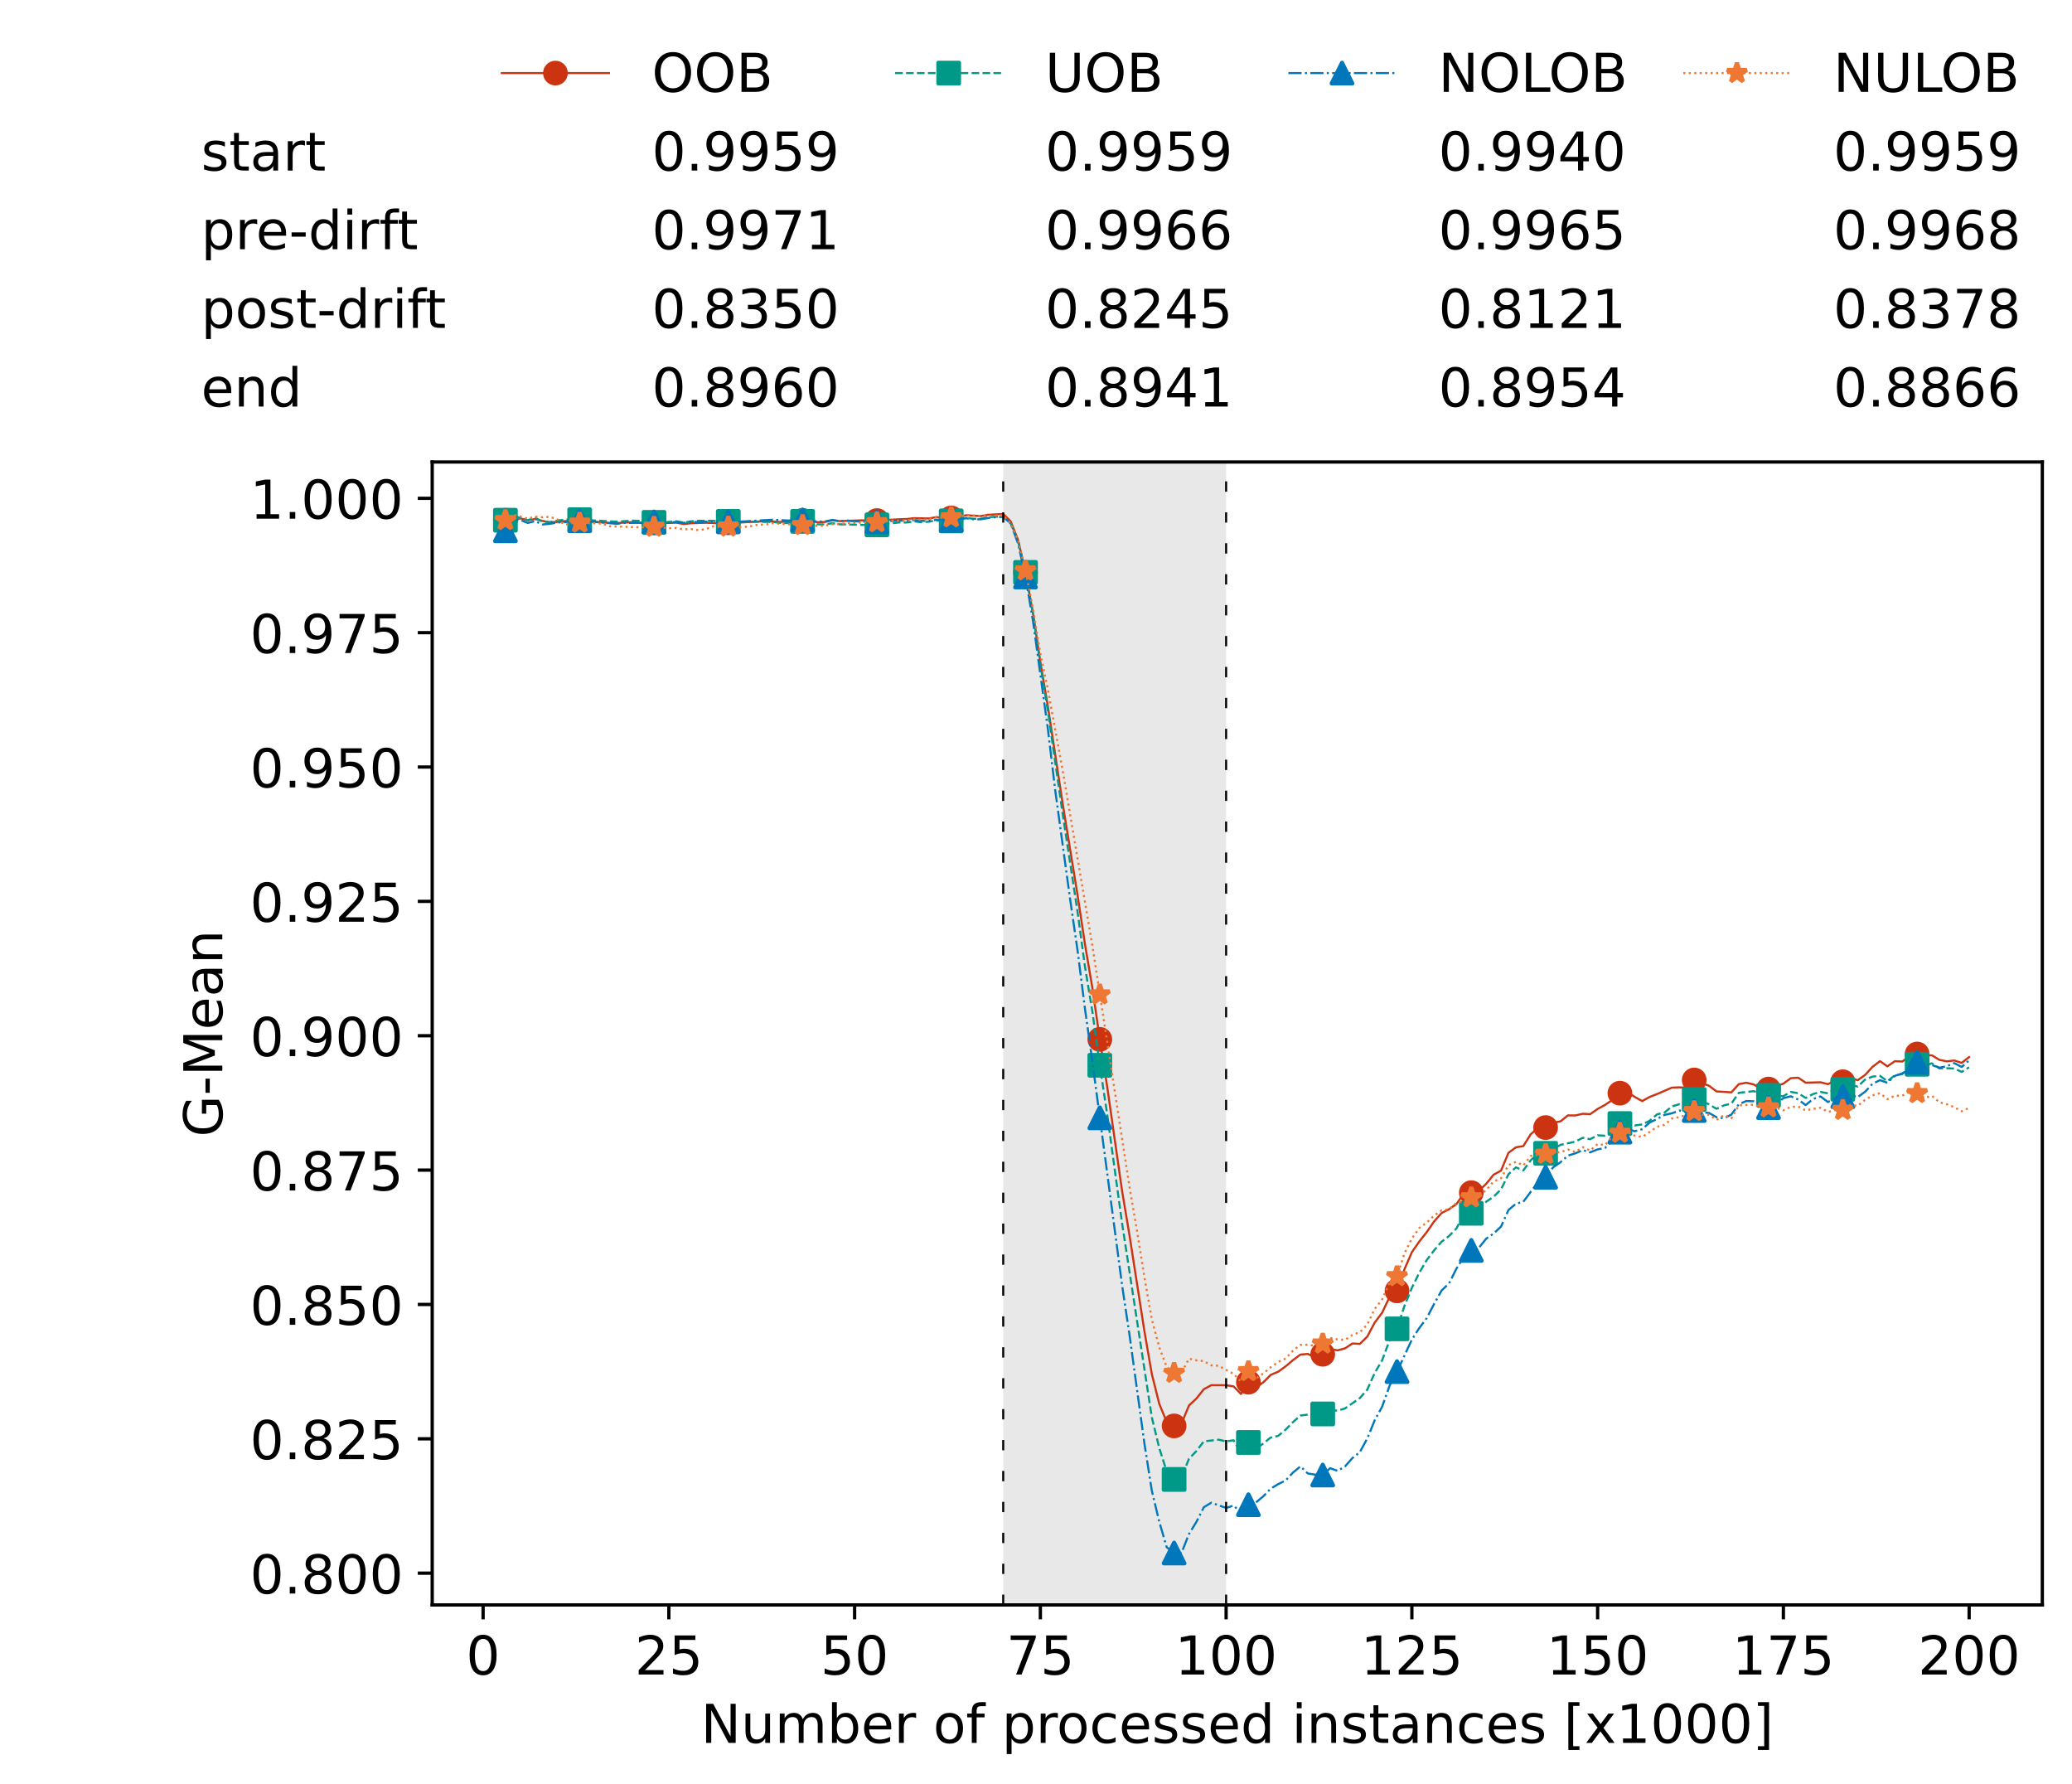 <?xml version="1.0" encoding="utf-8" standalone="no"?>
<!DOCTYPE svg PUBLIC "-//W3C//DTD SVG 1.1//EN"
  "http://www.w3.org/Graphics/SVG/1.1/DTD/svg11.dtd">
<!-- Created with matplotlib (https://matplotlib.org/) -->
<svg height="432.615pt" version="1.1" viewBox="0 0 502.65 432.615" width="502.65pt" xmlns="http://www.w3.org/2000/svg" xmlns:xlink="http://www.w3.org/1999/xlink">
 <defs>
  <style type="text/css">*{stroke-linecap:butt;stroke-linejoin:round;}</style>
 </defs>
 <g id="figure_1">
  <g id="patch_1">
   <path d="M 0 432.615 
L 502.65 432.615 
L 502.65 0 
L 0 0 
z
" style="fill:#ffffff;"/>
  </g>
  <g id="axes_1">
   <g id="patch_2">
    <path d="M 104.85 389.252 
L 495.45 389.252 
L 495.45 112.052 
L 104.85 112.052 
z
" style="fill:#ffffff;"/>
   </g>
   <g id="patch_3">
    <path clip-path="url(#p0ea83bd86e)" d="M 297.446 389.252 
L 297.446 112.052 
L 243.372 112.052 
L 243.372 389.252 
z
" style="fill:#d3d3d3;opacity:0.5;"/>
   </g>
   <g id="matplotlib.axis_1">
    <g id="xtick_1">
     <g id="line2d_1">
      <defs>
       <path d="M 0 0 
L 0 3.5 
" id="m7cf04a726a" style="stroke:#000000;stroke-width:0.8;"/>
      </defs>
      <g>
       <use style="stroke:#000000;stroke-width:0.8;" x="117.197" xlink:href="#m7cf04a726a" y="389.252"/>
      </g>
     </g>
     <g id="text_1">
      <!-- 0 -->
      <g transform="translate(113.061 406.13)scale(0.13 -0.13)">
       <defs>
        <path d="M 31.781 66.406 
Q 24.172 66.406 20.328 58.906 
Q 16.5 51.422 16.5 36.375 
Q 16.5 21.391 20.328 13.891 
Q 24.172 6.391 31.781 6.391 
Q 39.453 6.391 43.281 13.891 
Q 47.125 21.391 47.125 36.375 
Q 47.125 51.422 43.281 58.906 
Q 39.453 66.406 31.781 66.406 
z
M 31.781 74.219 
Q 44.047 74.219 50.516 64.516 
Q 56.984 54.828 56.984 36.375 
Q 56.984 17.969 50.516 8.266 
Q 44.047 -1.422 31.781 -1.422 
Q 19.531 -1.422 13.062 8.266 
Q 6.594 17.969 6.594 36.375 
Q 6.594 54.828 13.062 64.516 
Q 19.531 74.219 31.781 74.219 
z
" id="DejaVuSans-48"/>
       </defs>
       <use xlink:href="#DejaVuSans-48"/>
      </g>
     </g>
    </g>
    <g id="xtick_2">
     <g id="line2d_2">
      <g>
       <use style="stroke:#000000;stroke-width:0.8;" x="162.259" xlink:href="#m7cf04a726a" y="389.252"/>
      </g>
     </g>
     <g id="text_2">
      <!-- 25 -->
      <g transform="translate(153.988 406.13)scale(0.13 -0.13)">
       <defs>
        <path d="M 19.188 8.297 
L 53.609 8.297 
L 53.609 0 
L 7.328 0 
L 7.328 8.297 
Q 12.938 14.109 22.625 23.891 
Q 32.328 33.688 34.812 36.531 
Q 39.547 41.844 41.422 45.531 
Q 43.312 49.219 43.312 52.781 
Q 43.312 58.594 39.234 62.25 
Q 35.156 65.922 28.609 65.922 
Q 23.969 65.922 18.812 64.312 
Q 13.672 62.703 7.812 59.422 
L 7.812 69.391 
Q 13.766 71.781 18.938 73 
Q 24.125 74.219 28.422 74.219 
Q 39.75 74.219 46.484 68.547 
Q 53.219 62.891 53.219 53.422 
Q 53.219 48.922 51.531 44.891 
Q 49.859 40.875 45.406 35.406 
Q 44.188 33.984 37.641 27.219 
Q 31.109 20.453 19.188 8.297 
z
" id="DejaVuSans-50"/>
        <path d="M 10.797 72.906 
L 49.516 72.906 
L 49.516 64.594 
L 19.828 64.594 
L 19.828 46.734 
Q 21.969 47.469 24.109 47.828 
Q 26.266 48.188 28.422 48.188 
Q 40.625 48.188 47.75 41.5 
Q 54.891 34.812 54.891 23.391 
Q 54.891 11.625 47.562 5.094 
Q 40.234 -1.422 26.906 -1.422 
Q 22.312 -1.422 17.547 -0.641 
Q 12.797 0.141 7.719 1.703 
L 7.719 11.625 
Q 12.109 9.234 16.797 8.062 
Q 21.484 6.891 26.703 6.891 
Q 35.156 6.891 40.078 11.328 
Q 45.016 15.766 45.016 23.391 
Q 45.016 31 40.078 35.438 
Q 35.156 39.891 26.703 39.891 
Q 22.75 39.891 18.812 39.016 
Q 14.891 38.141 10.797 36.281 
z
" id="DejaVuSans-53"/>
       </defs>
       <use xlink:href="#DejaVuSans-50"/>
       <use x="63.623" xlink:href="#DejaVuSans-53"/>
      </g>
     </g>
    </g>
    <g id="xtick_3">
     <g id="line2d_3">
      <g>
       <use style="stroke:#000000;stroke-width:0.8;" x="207.322" xlink:href="#m7cf04a726a" y="389.252"/>
      </g>
     </g>
     <g id="text_3">
      <!-- 50 -->
      <g transform="translate(199.05 406.13)scale(0.13 -0.13)">
       <use xlink:href="#DejaVuSans-53"/>
       <use x="63.623" xlink:href="#DejaVuSans-48"/>
      </g>
     </g>
    </g>
    <g id="xtick_4">
     <g id="line2d_4">
      <g>
       <use style="stroke:#000000;stroke-width:0.8;" x="252.384" xlink:href="#m7cf04a726a" y="389.252"/>
      </g>
     </g>
     <g id="text_4">
      <!-- 75 -->
      <g transform="translate(244.113 406.13)scale(0.13 -0.13)">
       <defs>
        <path d="M 8.203 72.906 
L 55.078 72.906 
L 55.078 68.703 
L 28.609 0 
L 18.312 0 
L 43.219 64.594 
L 8.203 64.594 
z
" id="DejaVuSans-55"/>
       </defs>
       <use xlink:href="#DejaVuSans-55"/>
       <use x="63.623" xlink:href="#DejaVuSans-53"/>
      </g>
     </g>
    </g>
    <g id="xtick_5">
     <g id="line2d_5">
      <g>
       <use style="stroke:#000000;stroke-width:0.8;" x="297.446" xlink:href="#m7cf04a726a" y="389.252"/>
      </g>
     </g>
     <g id="text_5">
      <!-- 100 -->
      <g transform="translate(285.039 406.13)scale(0.13 -0.13)">
       <defs>
        <path d="M 12.406 8.297 
L 28.516 8.297 
L 28.516 63.922 
L 10.984 60.406 
L 10.984 69.391 
L 28.422 72.906 
L 38.281 72.906 
L 38.281 8.297 
L 54.391 8.297 
L 54.391 0 
L 12.406 0 
z
" id="DejaVuSans-49"/>
       </defs>
       <use xlink:href="#DejaVuSans-49"/>
       <use x="63.623" xlink:href="#DejaVuSans-48"/>
       <use x="127.246" xlink:href="#DejaVuSans-48"/>
      </g>
     </g>
    </g>
    <g id="xtick_6">
     <g id="line2d_6">
      <g>
       <use style="stroke:#000000;stroke-width:0.8;" x="342.509" xlink:href="#m7cf04a726a" y="389.252"/>
      </g>
     </g>
     <g id="text_6">
      <!-- 125 -->
      <g transform="translate(330.102 406.13)scale(0.13 -0.13)">
       <use xlink:href="#DejaVuSans-49"/>
       <use x="63.623" xlink:href="#DejaVuSans-50"/>
       <use x="127.246" xlink:href="#DejaVuSans-53"/>
      </g>
     </g>
    </g>
    <g id="xtick_7">
     <g id="line2d_7">
      <g>
       <use style="stroke:#000000;stroke-width:0.8;" x="387.571" xlink:href="#m7cf04a726a" y="389.252"/>
      </g>
     </g>
     <g id="text_7">
      <!-- 150 -->
      <g transform="translate(375.164 406.13)scale(0.13 -0.13)">
       <use xlink:href="#DejaVuSans-49"/>
       <use x="63.623" xlink:href="#DejaVuSans-53"/>
       <use x="127.246" xlink:href="#DejaVuSans-48"/>
      </g>
     </g>
    </g>
    <g id="xtick_8">
     <g id="line2d_8">
      <g>
       <use style="stroke:#000000;stroke-width:0.8;" x="432.633" xlink:href="#m7cf04a726a" y="389.252"/>
      </g>
     </g>
     <g id="text_8">
      <!-- 175 -->
      <g transform="translate(420.226 406.13)scale(0.13 -0.13)">
       <use xlink:href="#DejaVuSans-49"/>
       <use x="63.623" xlink:href="#DejaVuSans-55"/>
       <use x="127.246" xlink:href="#DejaVuSans-53"/>
      </g>
     </g>
    </g>
    <g id="xtick_9">
     <g id="line2d_9">
      <g>
       <use style="stroke:#000000;stroke-width:0.8;" x="477.695" xlink:href="#m7cf04a726a" y="389.252"/>
      </g>
     </g>
     <g id="text_9">
      <!-- 200 -->
      <g transform="translate(465.289 406.13)scale(0.13 -0.13)">
       <use xlink:href="#DejaVuSans-50"/>
       <use x="63.623" xlink:href="#DejaVuSans-48"/>
       <use x="127.246" xlink:href="#DejaVuSans-48"/>
      </g>
     </g>
    </g>
    <g id="text_10">
     <!-- Number of processed instances [x1000] -->
     <g transform="translate(170.025 422.711)scale(0.13 -0.13)">
      <defs>
       <path d="M 9.812 72.906 
L 23.094 72.906 
L 55.422 11.922 
L 55.422 72.906 
L 64.984 72.906 
L 64.984 0 
L 51.703 0 
L 19.391 60.984 
L 19.391 0 
L 9.812 0 
z
" id="DejaVuSans-78"/>
       <path d="M 8.5 21.578 
L 8.5 54.688 
L 17.484 54.688 
L 17.484 21.922 
Q 17.484 14.156 20.5 10.266 
Q 23.531 6.391 29.594 6.391 
Q 36.859 6.391 41.078 11.031 
Q 45.312 15.672 45.312 23.688 
L 45.312 54.688 
L 54.297 54.688 
L 54.297 0 
L 45.312 0 
L 45.312 8.406 
Q 42.047 3.422 37.719 1 
Q 33.406 -1.422 27.688 -1.422 
Q 18.266 -1.422 13.375 4.438 
Q 8.5 10.297 8.5 21.578 
z
M 31.109 56 
z
" id="DejaVuSans-117"/>
       <path d="M 52 44.188 
Q 55.375 50.25 60.062 53.125 
Q 64.75 56 71.094 56 
Q 79.641 56 84.281 50.016 
Q 88.922 44.047 88.922 33.016 
L 88.922 0 
L 79.891 0 
L 79.891 32.719 
Q 79.891 40.578 77.094 44.375 
Q 74.312 48.188 68.609 48.188 
Q 61.625 48.188 57.562 43.547 
Q 53.516 38.922 53.516 30.906 
L 53.516 0 
L 44.484 0 
L 44.484 32.719 
Q 44.484 40.625 41.703 44.406 
Q 38.922 48.188 33.109 48.188 
Q 26.219 48.188 22.156 43.531 
Q 18.109 38.875 18.109 30.906 
L 18.109 0 
L 9.078 0 
L 9.078 54.688 
L 18.109 54.688 
L 18.109 46.188 
Q 21.188 51.219 25.484 53.609 
Q 29.781 56 35.688 56 
Q 41.656 56 45.828 52.969 
Q 50 49.953 52 44.188 
z
" id="DejaVuSans-109"/>
       <path d="M 48.688 27.297 
Q 48.688 37.203 44.609 42.844 
Q 40.531 48.484 33.406 48.484 
Q 26.266 48.484 22.188 42.844 
Q 18.109 37.203 18.109 27.297 
Q 18.109 17.391 22.188 11.75 
Q 26.266 6.109 33.406 6.109 
Q 40.531 6.109 44.609 11.75 
Q 48.688 17.391 48.688 27.297 
z
M 18.109 46.391 
Q 20.953 51.266 25.266 53.625 
Q 29.594 56 35.594 56 
Q 45.562 56 51.781 48.094 
Q 58.016 40.188 58.016 27.297 
Q 58.016 14.406 51.781 6.484 
Q 45.562 -1.422 35.594 -1.422 
Q 29.594 -1.422 25.266 0.953 
Q 20.953 3.328 18.109 8.203 
L 18.109 0 
L 9.078 0 
L 9.078 75.984 
L 18.109 75.984 
z
" id="DejaVuSans-98"/>
       <path d="M 56.203 29.594 
L 56.203 25.203 
L 14.891 25.203 
Q 15.484 15.922 20.484 11.062 
Q 25.484 6.203 34.422 6.203 
Q 39.594 6.203 44.453 7.469 
Q 49.312 8.734 54.109 11.281 
L 54.109 2.781 
Q 49.266 0.734 44.188 -0.344 
Q 39.109 -1.422 33.891 -1.422 
Q 20.797 -1.422 13.156 6.188 
Q 5.516 13.812 5.516 26.812 
Q 5.516 40.234 12.766 48.109 
Q 20.016 56 32.328 56 
Q 43.359 56 49.781 48.891 
Q 56.203 41.797 56.203 29.594 
z
M 47.219 32.234 
Q 47.125 39.594 43.094 43.984 
Q 39.062 48.391 32.422 48.391 
Q 24.906 48.391 20.391 44.141 
Q 15.875 39.891 15.188 32.172 
z
" id="DejaVuSans-101"/>
       <path d="M 41.109 46.297 
Q 39.594 47.172 37.812 47.578 
Q 36.031 48 33.891 48 
Q 26.266 48 22.188 43.047 
Q 18.109 38.094 18.109 28.812 
L 18.109 0 
L 9.078 0 
L 9.078 54.688 
L 18.109 54.688 
L 18.109 46.188 
Q 20.953 51.172 25.484 53.578 
Q 30.031 56 36.531 56 
Q 37.453 56 38.578 55.875 
Q 39.703 55.766 41.062 55.516 
z
" id="DejaVuSans-114"/>
       <path id="DejaVuSans-32"/>
       <path d="M 30.609 48.391 
Q 23.391 48.391 19.188 42.75 
Q 14.984 37.109 14.984 27.297 
Q 14.984 17.484 19.156 11.844 
Q 23.344 6.203 30.609 6.203 
Q 37.797 6.203 41.984 11.859 
Q 46.188 17.531 46.188 27.297 
Q 46.188 37.016 41.984 42.703 
Q 37.797 48.391 30.609 48.391 
z
M 30.609 56 
Q 42.328 56 49.016 48.375 
Q 55.719 40.766 55.719 27.297 
Q 55.719 13.875 49.016 6.219 
Q 42.328 -1.422 30.609 -1.422 
Q 18.844 -1.422 12.172 6.219 
Q 5.516 13.875 5.516 27.297 
Q 5.516 40.766 12.172 48.375 
Q 18.844 56 30.609 56 
z
" id="DejaVuSans-111"/>
       <path d="M 37.109 75.984 
L 37.109 68.5 
L 28.516 68.5 
Q 23.688 68.5 21.797 66.547 
Q 19.922 64.594 19.922 59.516 
L 19.922 54.688 
L 34.719 54.688 
L 34.719 47.703 
L 19.922 47.703 
L 19.922 0 
L 10.891 0 
L 10.891 47.703 
L 2.297 47.703 
L 2.297 54.688 
L 10.891 54.688 
L 10.891 58.5 
Q 10.891 67.625 15.141 71.797 
Q 19.391 75.984 28.609 75.984 
z
" id="DejaVuSans-102"/>
       <path d="M 18.109 8.203 
L 18.109 -20.797 
L 9.078 -20.797 
L 9.078 54.688 
L 18.109 54.688 
L 18.109 46.391 
Q 20.953 51.266 25.266 53.625 
Q 29.594 56 35.594 56 
Q 45.562 56 51.781 48.094 
Q 58.016 40.188 58.016 27.297 
Q 58.016 14.406 51.781 6.484 
Q 45.562 -1.422 35.594 -1.422 
Q 29.594 -1.422 25.266 0.953 
Q 20.953 3.328 18.109 8.203 
z
M 48.688 27.297 
Q 48.688 37.203 44.609 42.844 
Q 40.531 48.484 33.406 48.484 
Q 26.266 48.484 22.188 42.844 
Q 18.109 37.203 18.109 27.297 
Q 18.109 17.391 22.188 11.75 
Q 26.266 6.109 33.406 6.109 
Q 40.531 6.109 44.609 11.75 
Q 48.688 17.391 48.688 27.297 
z
" id="DejaVuSans-112"/>
       <path d="M 48.781 52.594 
L 48.781 44.188 
Q 44.969 46.297 41.141 47.344 
Q 37.312 48.391 33.406 48.391 
Q 24.656 48.391 19.812 42.844 
Q 14.984 37.312 14.984 27.297 
Q 14.984 17.281 19.812 11.734 
Q 24.656 6.203 33.406 6.203 
Q 37.312 6.203 41.141 7.25 
Q 44.969 8.297 48.781 10.406 
L 48.781 2.094 
Q 45.016 0.344 40.984 -0.531 
Q 36.969 -1.422 32.422 -1.422 
Q 20.062 -1.422 12.781 6.344 
Q 5.516 14.109 5.516 27.297 
Q 5.516 40.672 12.859 48.328 
Q 20.219 56 33.016 56 
Q 37.156 56 41.109 55.141 
Q 45.062 54.297 48.781 52.594 
z
" id="DejaVuSans-99"/>
       <path d="M 44.281 53.078 
L 44.281 44.578 
Q 40.484 46.531 36.375 47.5 
Q 32.281 48.484 27.875 48.484 
Q 21.188 48.484 17.844 46.438 
Q 14.5 44.391 14.5 40.281 
Q 14.5 37.156 16.891 35.375 
Q 19.281 33.594 26.516 31.984 
L 29.594 31.297 
Q 39.156 29.25 43.188 25.516 
Q 47.219 21.781 47.219 15.094 
Q 47.219 7.469 41.188 3.016 
Q 35.156 -1.422 24.609 -1.422 
Q 20.219 -1.422 15.453 -0.562 
Q 10.688 0.297 5.422 2 
L 5.422 11.281 
Q 10.406 8.688 15.234 7.391 
Q 20.062 6.109 24.812 6.109 
Q 31.156 6.109 34.562 8.281 
Q 37.984 10.453 37.984 14.406 
Q 37.984 18.062 35.516 20.016 
Q 33.062 21.969 24.703 23.781 
L 21.578 24.516 
Q 13.234 26.266 9.516 29.906 
Q 5.812 33.547 5.812 39.891 
Q 5.812 47.609 11.281 51.797 
Q 16.75 56 26.812 56 
Q 31.781 56 36.172 55.266 
Q 40.578 54.547 44.281 53.078 
z
" id="DejaVuSans-115"/>
       <path d="M 45.406 46.391 
L 45.406 75.984 
L 54.391 75.984 
L 54.391 0 
L 45.406 0 
L 45.406 8.203 
Q 42.578 3.328 38.25 0.953 
Q 33.938 -1.422 27.875 -1.422 
Q 17.969 -1.422 11.734 6.484 
Q 5.516 14.406 5.516 27.297 
Q 5.516 40.188 11.734 48.094 
Q 17.969 56 27.875 56 
Q 33.938 56 38.25 53.625 
Q 42.578 51.266 45.406 46.391 
z
M 14.797 27.297 
Q 14.797 17.391 18.875 11.75 
Q 22.953 6.109 30.078 6.109 
Q 37.203 6.109 41.297 11.75 
Q 45.406 17.391 45.406 27.297 
Q 45.406 37.203 41.297 42.844 
Q 37.203 48.484 30.078 48.484 
Q 22.953 48.484 18.875 42.844 
Q 14.797 37.203 14.797 27.297 
z
" id="DejaVuSans-100"/>
       <path d="M 9.422 54.688 
L 18.406 54.688 
L 18.406 0 
L 9.422 0 
z
M 9.422 75.984 
L 18.406 75.984 
L 18.406 64.594 
L 9.422 64.594 
z
" id="DejaVuSans-105"/>
       <path d="M 54.891 33.016 
L 54.891 0 
L 45.906 0 
L 45.906 32.719 
Q 45.906 40.484 42.875 44.328 
Q 39.844 48.188 33.797 48.188 
Q 26.516 48.188 22.312 43.547 
Q 18.109 38.922 18.109 30.906 
L 18.109 0 
L 9.078 0 
L 9.078 54.688 
L 18.109 54.688 
L 18.109 46.188 
Q 21.344 51.125 25.703 53.562 
Q 30.078 56 35.797 56 
Q 45.219 56 50.047 50.172 
Q 54.891 44.344 54.891 33.016 
z
" id="DejaVuSans-110"/>
       <path d="M 18.312 70.219 
L 18.312 54.688 
L 36.812 54.688 
L 36.812 47.703 
L 18.312 47.703 
L 18.312 18.016 
Q 18.312 11.328 20.141 9.422 
Q 21.969 7.516 27.594 7.516 
L 36.812 7.516 
L 36.812 0 
L 27.594 0 
Q 17.188 0 13.234 3.875 
Q 9.281 7.766 9.281 18.016 
L 9.281 47.703 
L 2.688 47.703 
L 2.688 54.688 
L 9.281 54.688 
L 9.281 70.219 
z
" id="DejaVuSans-116"/>
       <path d="M 34.281 27.484 
Q 23.391 27.484 19.188 25 
Q 14.984 22.516 14.984 16.5 
Q 14.984 11.719 18.141 8.906 
Q 21.297 6.109 26.703 6.109 
Q 34.188 6.109 38.703 11.406 
Q 43.219 16.703 43.219 25.484 
L 43.219 27.484 
z
M 52.203 31.203 
L 52.203 0 
L 43.219 0 
L 43.219 8.297 
Q 40.141 3.328 35.547 0.953 
Q 30.953 -1.422 24.312 -1.422 
Q 15.922 -1.422 10.953 3.297 
Q 6 8.016 6 15.922 
Q 6 25.141 12.172 29.828 
Q 18.359 34.516 30.609 34.516 
L 43.219 34.516 
L 43.219 35.406 
Q 43.219 41.609 39.141 45 
Q 35.062 48.391 27.688 48.391 
Q 23 48.391 18.547 47.266 
Q 14.109 46.141 10.016 43.891 
L 10.016 52.203 
Q 14.938 54.109 19.578 55.047 
Q 24.219 56 28.609 56 
Q 40.484 56 46.344 49.844 
Q 52.203 43.703 52.203 31.203 
z
" id="DejaVuSans-97"/>
       <path d="M 8.594 75.984 
L 29.297 75.984 
L 29.297 69 
L 17.578 69 
L 17.578 -6.203 
L 29.297 -6.203 
L 29.297 -13.188 
L 8.594 -13.188 
z
" id="DejaVuSans-91"/>
       <path d="M 54.891 54.688 
L 35.109 28.078 
L 55.906 0 
L 45.312 0 
L 29.391 21.484 
L 13.484 0 
L 2.875 0 
L 24.125 28.609 
L 4.688 54.688 
L 15.281 54.688 
L 29.781 35.203 
L 44.281 54.688 
z
" id="DejaVuSans-120"/>
       <path d="M 30.422 75.984 
L 30.422 -13.188 
L 9.719 -13.188 
L 9.719 -6.203 
L 21.391 -6.203 
L 21.391 69 
L 9.719 69 
L 9.719 75.984 
z
" id="DejaVuSans-93"/>
      </defs>
      <use xlink:href="#DejaVuSans-78"/>
      <use x="74.805" xlink:href="#DejaVuSans-117"/>
      <use x="138.184" xlink:href="#DejaVuSans-109"/>
      <use x="235.596" xlink:href="#DejaVuSans-98"/>
      <use x="299.072" xlink:href="#DejaVuSans-101"/>
      <use x="360.596" xlink:href="#DejaVuSans-114"/>
      <use x="401.709" xlink:href="#DejaVuSans-32"/>
      <use x="433.496" xlink:href="#DejaVuSans-111"/>
      <use x="494.678" xlink:href="#DejaVuSans-102"/>
      <use x="529.883" xlink:href="#DejaVuSans-32"/>
      <use x="561.67" xlink:href="#DejaVuSans-112"/>
      <use x="625.146" xlink:href="#DejaVuSans-114"/>
      <use x="664.01" xlink:href="#DejaVuSans-111"/>
      <use x="725.191" xlink:href="#DejaVuSans-99"/>
      <use x="780.172" xlink:href="#DejaVuSans-101"/>
      <use x="841.695" xlink:href="#DejaVuSans-115"/>
      <use x="893.795" xlink:href="#DejaVuSans-115"/>
      <use x="945.895" xlink:href="#DejaVuSans-101"/>
      <use x="1007.418" xlink:href="#DejaVuSans-100"/>
      <use x="1070.895" xlink:href="#DejaVuSans-32"/>
      <use x="1102.682" xlink:href="#DejaVuSans-105"/>
      <use x="1130.465" xlink:href="#DejaVuSans-110"/>
      <use x="1193.844" xlink:href="#DejaVuSans-115"/>
      <use x="1245.943" xlink:href="#DejaVuSans-116"/>
      <use x="1285.152" xlink:href="#DejaVuSans-97"/>
      <use x="1346.432" xlink:href="#DejaVuSans-110"/>
      <use x="1409.811" xlink:href="#DejaVuSans-99"/>
      <use x="1464.791" xlink:href="#DejaVuSans-101"/>
      <use x="1526.314" xlink:href="#DejaVuSans-115"/>
      <use x="1578.414" xlink:href="#DejaVuSans-32"/>
      <use x="1610.201" xlink:href="#DejaVuSans-91"/>
      <use x="1649.215" xlink:href="#DejaVuSans-120"/>
      <use x="1708.395" xlink:href="#DejaVuSans-49"/>
      <use x="1772.018" xlink:href="#DejaVuSans-48"/>
      <use x="1835.641" xlink:href="#DejaVuSans-48"/>
      <use x="1899.264" xlink:href="#DejaVuSans-48"/>
      <use x="1962.887" xlink:href="#DejaVuSans-93"/>
     </g>
    </g>
   </g>
   <g id="matplotlib.axis_2">
    <g id="ytick_1">
     <g id="line2d_10">
      <defs>
       <path d="M 0 0 
L -3.5 0 
" id="m0c4ef127bc" style="stroke:#000000;stroke-width:0.8;"/>
      </defs>
      <g>
       <use style="stroke:#000000;stroke-width:0.8;" x="104.85" xlink:href="#m0c4ef127bc" y="381.546"/>
      </g>
     </g>
     <g id="text_11">
      <!-- 0.800 -->
      <g transform="translate(60.633 386.485)scale(0.13 -0.13)">
       <defs>
        <path d="M 10.688 12.406 
L 21 12.406 
L 21 0 
L 10.688 0 
z
" id="DejaVuSans-46"/>
        <path d="M 31.781 34.625 
Q 24.75 34.625 20.719 30.859 
Q 16.703 27.094 16.703 20.516 
Q 16.703 13.922 20.719 10.156 
Q 24.75 6.391 31.781 6.391 
Q 38.812 6.391 42.859 10.172 
Q 46.922 13.969 46.922 20.516 
Q 46.922 27.094 42.891 30.859 
Q 38.875 34.625 31.781 34.625 
z
M 21.922 38.812 
Q 15.578 40.375 12.031 44.719 
Q 8.5 49.078 8.5 55.328 
Q 8.5 64.062 14.719 69.141 
Q 20.953 74.219 31.781 74.219 
Q 42.672 74.219 48.875 69.141 
Q 55.078 64.062 55.078 55.328 
Q 55.078 49.078 51.531 44.719 
Q 48 40.375 41.703 38.812 
Q 48.828 37.156 52.797 32.312 
Q 56.781 27.484 56.781 20.516 
Q 56.781 9.906 50.312 4.234 
Q 43.844 -1.422 31.781 -1.422 
Q 19.734 -1.422 13.25 4.234 
Q 6.781 9.906 6.781 20.516 
Q 6.781 27.484 10.781 32.312 
Q 14.797 37.156 21.922 38.812 
z
M 18.312 54.391 
Q 18.312 48.734 21.844 45.562 
Q 25.391 42.391 31.781 42.391 
Q 38.141 42.391 41.719 45.562 
Q 45.312 48.734 45.312 54.391 
Q 45.312 60.062 41.719 63.234 
Q 38.141 66.406 31.781 66.406 
Q 25.391 66.406 21.844 63.234 
Q 18.312 60.062 18.312 54.391 
z
" id="DejaVuSans-56"/>
       </defs>
       <use xlink:href="#DejaVuSans-48"/>
       <use x="63.623" xlink:href="#DejaVuSans-46"/>
       <use x="95.41" xlink:href="#DejaVuSans-56"/>
       <use x="159.033" xlink:href="#DejaVuSans-48"/>
       <use x="222.656" xlink:href="#DejaVuSans-48"/>
      </g>
     </g>
    </g>
    <g id="ytick_2">
     <g id="line2d_11">
      <g>
       <use style="stroke:#000000;stroke-width:0.8;" x="104.85" xlink:href="#m0c4ef127bc" y="348.959"/>
      </g>
     </g>
     <g id="text_12">
      <!-- 0.825 -->
      <g transform="translate(60.633 353.898)scale(0.13 -0.13)">
       <use xlink:href="#DejaVuSans-48"/>
       <use x="63.623" xlink:href="#DejaVuSans-46"/>
       <use x="95.41" xlink:href="#DejaVuSans-56"/>
       <use x="159.033" xlink:href="#DejaVuSans-50"/>
       <use x="222.656" xlink:href="#DejaVuSans-53"/>
      </g>
     </g>
    </g>
    <g id="ytick_3">
     <g id="line2d_12">
      <g>
       <use style="stroke:#000000;stroke-width:0.8;" x="104.85" xlink:href="#m0c4ef127bc" y="316.373"/>
      </g>
     </g>
     <g id="text_13">
      <!-- 0.850 -->
      <g transform="translate(60.633 321.312)scale(0.13 -0.13)">
       <use xlink:href="#DejaVuSans-48"/>
       <use x="63.623" xlink:href="#DejaVuSans-46"/>
       <use x="95.41" xlink:href="#DejaVuSans-56"/>
       <use x="159.033" xlink:href="#DejaVuSans-53"/>
       <use x="222.656" xlink:href="#DejaVuSans-48"/>
      </g>
     </g>
    </g>
    <g id="ytick_4">
     <g id="line2d_13">
      <g>
       <use style="stroke:#000000;stroke-width:0.8;" x="104.85" xlink:href="#m0c4ef127bc" y="283.787"/>
      </g>
     </g>
     <g id="text_14">
      <!-- 0.875 -->
      <g transform="translate(60.633 288.726)scale(0.13 -0.13)">
       <use xlink:href="#DejaVuSans-48"/>
       <use x="63.623" xlink:href="#DejaVuSans-46"/>
       <use x="95.41" xlink:href="#DejaVuSans-56"/>
       <use x="159.033" xlink:href="#DejaVuSans-55"/>
       <use x="222.656" xlink:href="#DejaVuSans-53"/>
      </g>
     </g>
    </g>
    <g id="ytick_5">
     <g id="line2d_14">
      <g>
       <use style="stroke:#000000;stroke-width:0.8;" x="104.85" xlink:href="#m0c4ef127bc" y="251.201"/>
      </g>
     </g>
     <g id="text_15">
      <!-- 0.900 -->
      <g transform="translate(60.633 256.14)scale(0.13 -0.13)">
       <defs>
        <path d="M 10.984 1.516 
L 10.984 10.5 
Q 14.703 8.734 18.5 7.812 
Q 22.312 6.891 25.984 6.891 
Q 35.75 6.891 40.891 13.453 
Q 46.047 20.016 46.781 33.406 
Q 43.953 29.203 39.594 26.953 
Q 35.25 24.703 29.984 24.703 
Q 19.047 24.703 12.672 31.312 
Q 6.297 37.938 6.297 49.422 
Q 6.297 60.641 12.938 67.422 
Q 19.578 74.219 30.609 74.219 
Q 43.266 74.219 49.922 64.516 
Q 56.594 54.828 56.594 36.375 
Q 56.594 19.141 48.406 8.859 
Q 40.234 -1.422 26.422 -1.422 
Q 22.703 -1.422 18.891 -0.688 
Q 15.094 0.047 10.984 1.516 
z
M 30.609 32.422 
Q 37.25 32.422 41.125 36.953 
Q 45.016 41.5 45.016 49.422 
Q 45.016 57.281 41.125 61.844 
Q 37.25 66.406 30.609 66.406 
Q 23.969 66.406 20.094 61.844 
Q 16.219 57.281 16.219 49.422 
Q 16.219 41.5 20.094 36.953 
Q 23.969 32.422 30.609 32.422 
z
" id="DejaVuSans-57"/>
       </defs>
       <use xlink:href="#DejaVuSans-48"/>
       <use x="63.623" xlink:href="#DejaVuSans-46"/>
       <use x="95.41" xlink:href="#DejaVuSans-57"/>
       <use x="159.033" xlink:href="#DejaVuSans-48"/>
       <use x="222.656" xlink:href="#DejaVuSans-48"/>
      </g>
     </g>
    </g>
    <g id="ytick_6">
     <g id="line2d_15">
      <g>
       <use style="stroke:#000000;stroke-width:0.8;" x="104.85" xlink:href="#m0c4ef127bc" y="218.614"/>
      </g>
     </g>
     <g id="text_16">
      <!-- 0.925 -->
      <g transform="translate(60.633 223.553)scale(0.13 -0.13)">
       <use xlink:href="#DejaVuSans-48"/>
       <use x="63.623" xlink:href="#DejaVuSans-46"/>
       <use x="95.41" xlink:href="#DejaVuSans-57"/>
       <use x="159.033" xlink:href="#DejaVuSans-50"/>
       <use x="222.656" xlink:href="#DejaVuSans-53"/>
      </g>
     </g>
    </g>
    <g id="ytick_7">
     <g id="line2d_16">
      <g>
       <use style="stroke:#000000;stroke-width:0.8;" x="104.85" xlink:href="#m0c4ef127bc" y="186.028"/>
      </g>
     </g>
     <g id="text_17">
      <!-- 0.950 -->
      <g transform="translate(60.633 190.967)scale(0.13 -0.13)">
       <use xlink:href="#DejaVuSans-48"/>
       <use x="63.623" xlink:href="#DejaVuSans-46"/>
       <use x="95.41" xlink:href="#DejaVuSans-57"/>
       <use x="159.033" xlink:href="#DejaVuSans-53"/>
       <use x="222.656" xlink:href="#DejaVuSans-48"/>
      </g>
     </g>
    </g>
    <g id="ytick_8">
     <g id="line2d_17">
      <g>
       <use style="stroke:#000000;stroke-width:0.8;" x="104.85" xlink:href="#m0c4ef127bc" y="153.442"/>
      </g>
     </g>
     <g id="text_18">
      <!-- 0.975 -->
      <g transform="translate(60.633 158.381)scale(0.13 -0.13)">
       <use xlink:href="#DejaVuSans-48"/>
       <use x="63.623" xlink:href="#DejaVuSans-46"/>
       <use x="95.41" xlink:href="#DejaVuSans-57"/>
       <use x="159.033" xlink:href="#DejaVuSans-55"/>
       <use x="222.656" xlink:href="#DejaVuSans-53"/>
      </g>
     </g>
    </g>
    <g id="ytick_9">
     <g id="line2d_18">
      <g>
       <use style="stroke:#000000;stroke-width:0.8;" x="104.85" xlink:href="#m0c4ef127bc" y="120.856"/>
      </g>
     </g>
     <g id="text_19">
      <!-- 1.000 -->
      <g transform="translate(60.633 125.795)scale(0.13 -0.13)">
       <use xlink:href="#DejaVuSans-49"/>
       <use x="63.623" xlink:href="#DejaVuSans-46"/>
       <use x="95.41" xlink:href="#DejaVuSans-48"/>
       <use x="159.033" xlink:href="#DejaVuSans-48"/>
       <use x="222.656" xlink:href="#DejaVuSans-48"/>
      </g>
     </g>
    </g>
    <g id="text_20">
     <!-- G-Mean -->
     <g transform="translate(53.93 275.744)rotate(-90)scale(0.13 -0.13)">
      <defs>
       <path d="M 59.516 10.406 
L 59.516 29.984 
L 43.406 29.984 
L 43.406 38.094 
L 69.281 38.094 
L 69.281 6.781 
Q 63.578 2.734 56.688 0.656 
Q 49.812 -1.422 42 -1.422 
Q 24.906 -1.422 15.25 8.562 
Q 5.609 18.562 5.609 36.375 
Q 5.609 54.25 15.25 64.234 
Q 24.906 74.219 42 74.219 
Q 49.125 74.219 55.547 72.453 
Q 61.969 70.703 67.391 67.281 
L 67.391 56.781 
Q 61.922 61.422 55.766 63.766 
Q 49.609 66.109 42.828 66.109 
Q 29.438 66.109 22.719 58.641 
Q 16.016 51.172 16.016 36.375 
Q 16.016 21.625 22.719 14.156 
Q 29.438 6.688 42.828 6.688 
Q 48.047 6.688 52.141 7.594 
Q 56.25 8.5 59.516 10.406 
z
" id="DejaVuSans-71"/>
       <path d="M 4.891 31.391 
L 31.203 31.391 
L 31.203 23.391 
L 4.891 23.391 
z
" id="DejaVuSans-45"/>
       <path d="M 9.812 72.906 
L 24.516 72.906 
L 43.109 23.297 
L 61.812 72.906 
L 76.516 72.906 
L 76.516 0 
L 66.891 0 
L 66.891 64.016 
L 48.094 14.016 
L 38.188 14.016 
L 19.391 64.016 
L 19.391 0 
L 9.812 0 
z
" id="DejaVuSans-77"/>
      </defs>
      <use xlink:href="#DejaVuSans-71"/>
      <use x="77.49" xlink:href="#DejaVuSans-45"/>
      <use x="113.574" xlink:href="#DejaVuSans-77"/>
      <use x="199.854" xlink:href="#DejaVuSans-101"/>
      <use x="261.377" xlink:href="#DejaVuSans-97"/>
      <use x="322.656" xlink:href="#DejaVuSans-110"/>
     </g>
    </g>
   </g>
   <g id="line2d_19"/>
   <g id="line2d_20"/>
   <g id="line2d_21"/>
   <g id="line2d_22"/>
   <g id="line2d_23"/>
   <g id="line2d_24">
    <path clip-path="url(#p0ea83bd86e)" d="M 122.605 126.176 
L 124.407 126.166 
L 126.21 125.705 
L 128.012 126.177 
L 129.815 125.886 
L 131.617 126.34 
L 133.419 126.672 
L 135.222 126.58 
L 138.827 126.206 
L 144.234 126.545 
L 147.839 126.825 
L 149.642 126.862 
L 153.247 126.638 
L 155.049 126.812 
L 162.259 126.837 
L 164.062 126.76 
L 165.864 127.093 
L 167.667 126.901 
L 171.272 126.778 
L 174.877 126.917 
L 176.679 126.788 
L 178.482 126.795 
L 183.889 126.476 
L 187.494 126.465 
L 189.297 126.594 
L 191.099 126.469 
L 192.902 126.207 
L 196.507 126.272 
L 198.309 126.657 
L 200.112 126.593 
L 201.914 126.197 
L 203.717 126.39 
L 209.124 126.193 
L 210.927 126.321 
L 214.532 126.129 
L 218.137 125.94 
L 219.939 125.878 
L 221.742 125.678 
L 225.347 125.746 
L 227.149 125.417 
L 228.952 125.609 
L 230.754 125.615 
L 232.557 125.355 
L 234.359 124.972 
L 237.964 125.168 
L 239.767 124.848 
L 243.372 124.652 
L 245.174 126.427 
L 246.976 130.96 
L 248.779 138.842 
L 250.581 148.688 
L 252.384 160.591 
L 254.186 171.211 
L 257.791 194.883 
L 261.396 217.028 
L 263.199 228.967 
L 265.001 239.611 
L 266.804 252.079 
L 268.606 263.641 
L 272.211 288.869 
L 274.014 299.674 
L 277.619 322.814 
L 279.421 333.23 
L 281.224 340.475 
L 283.026 344.851 
L 284.829 345.837 
L 286.631 345.24 
L 288.434 340.884 
L 290.236 339.196 
L 292.039 336.931 
L 293.841 335.958 
L 297.446 335.969 
L 299.249 336.24 
L 301.051 338.095 
L 302.854 335.226 
L 304.656 336.542 
L 306.459 335.263 
L 308.261 333.446 
L 310.064 332.695 
L 311.866 331.397 
L 313.669 329.872 
L 315.471 328.533 
L 317.274 328.373 
L 319.076 329.247 
L 320.879 328.453 
L 322.681 327.182 
L 324.484 327.511 
L 326.286 327.022 
L 328.089 325.842 
L 329.891 325.939 
L 331.694 324.152 
L 333.496 320.771 
L 335.299 318.378 
L 337.101 314.551 
L 338.904 313.085 
L 340.706 307.847 
L 342.509 303.701 
L 344.311 301.105 
L 346.114 298.828 
L 347.916 296.217 
L 349.719 294.203 
L 351.521 293.276 
L 353.324 292.018 
L 355.126 289.488 
L 356.928 289.265 
L 358.731 288.821 
L 360.533 287.123 
L 362.336 284.904 
L 364.138 283.913 
L 365.941 279.599 
L 367.743 278.259 
L 369.546 277.966 
L 371.348 275.085 
L 373.151 273.509 
L 374.953 273.473 
L 376.756 272.304 
L 378.558 271.973 
L 380.361 270.518 
L 382.163 270.534 
L 383.966 270.129 
L 385.768 270.222 
L 387.571 268.953 
L 389.373 267.971 
L 391.176 266.757 
L 392.978 265.132 
L 394.781 264.865 
L 396.583 266.042 
L 398.386 267.055 
L 400.188 266.043 
L 401.991 265.342 
L 405.596 263.784 
L 407.398 263.717 
L 409.201 263.789 
L 411.003 261.93 
L 414.608 263.347 
L 416.411 264.7 
L 420.016 264.935 
L 421.818 262.941 
L 423.621 262.606 
L 425.423 263.006 
L 427.226 264.067 
L 429.028 264.138 
L 432.633 262.816 
L 434.436 261.496 
L 436.238 261.381 
L 438.041 262.59 
L 441.646 262.49 
L 443.448 262.949 
L 445.251 262.052 
L 447.053 262.36 
L 448.856 261.406 
L 450.658 261.991 
L 452.461 260.714 
L 454.263 258.739 
L 456.066 257.357 
L 457.868 258.628 
L 459.671 257.374 
L 461.473 257.456 
L 463.276 256.157 
L 465.078 255.633 
L 466.881 255.944 
L 468.683 255.959 
L 470.485 257.053 
L 472.288 257.415 
L 474.09 257.2 
L 475.893 257.786 
L 477.695 256.383 
L 477.695 256.383 
" style="fill:none;stroke:#cc3311;stroke-linecap:square;stroke-width:0.5;"/>
    <defs>
     <path d="M 0 2.5 
C 0.663 2.5 1.299 2.237 1.768 1.768 
C 2.237 1.299 2.5 0.663 2.5 0 
C 2.5 -0.663 2.237 -1.299 1.768 -1.768 
C 1.299 -2.237 0.663 -2.5 0 -2.5 
C -0.663 -2.5 -1.299 -2.237 -1.768 -1.768 
C -2.237 -1.299 -2.5 -0.663 -2.5 0 
C -2.5 0.663 -2.237 1.299 -1.768 1.768 
C -1.299 2.237 -0.663 2.5 0 2.5 
z
" id="m9125bc307a" style="stroke:#cc3311;"/>
    </defs>
    <g clip-path="url(#p0ea83bd86e)">
     <use style="fill:#cc3311;stroke:#cc3311;" x="122.605" xlink:href="#m9125bc307a" y="126.176"/>
     <use style="fill:#cc3311;stroke:#cc3311;" x="140.629" xlink:href="#m9125bc307a" y="126.297"/>
     <use style="fill:#cc3311;stroke:#cc3311;" x="158.654" xlink:href="#m9125bc307a" y="126.837"/>
     <use style="fill:#cc3311;stroke:#cc3311;" x="176.679" xlink:href="#m9125bc307a" y="126.788"/>
     <use style="fill:#cc3311;stroke:#cc3311;" x="194.704" xlink:href="#m9125bc307a" y="126.207"/>
     <use style="fill:#cc3311;stroke:#cc3311;" x="212.729" xlink:href="#m9125bc307a" y="126.259"/>
     <use style="fill:#cc3311;stroke:#cc3311;" x="230.754" xlink:href="#m9125bc307a" y="125.615"/>
     <use style="fill:#cc3311;stroke:#cc3311;" x="248.779" xlink:href="#m9125bc307a" y="138.842"/>
     <use style="fill:#cc3311;stroke:#cc3311;" x="266.804" xlink:href="#m9125bc307a" y="252.079"/>
     <use style="fill:#cc3311;stroke:#cc3311;" x="284.829" xlink:href="#m9125bc307a" y="345.837"/>
     <use style="fill:#cc3311;stroke:#cc3311;" x="302.854" xlink:href="#m9125bc307a" y="335.226"/>
     <use style="fill:#cc3311;stroke:#cc3311;" x="320.879" xlink:href="#m9125bc307a" y="328.453"/>
     <use style="fill:#cc3311;stroke:#cc3311;" x="338.904" xlink:href="#m9125bc307a" y="313.085"/>
     <use style="fill:#cc3311;stroke:#cc3311;" x="356.928" xlink:href="#m9125bc307a" y="289.265"/>
     <use style="fill:#cc3311;stroke:#cc3311;" x="374.953" xlink:href="#m9125bc307a" y="273.473"/>
     <use style="fill:#cc3311;stroke:#cc3311;" x="392.978" xlink:href="#m9125bc307a" y="265.132"/>
     <use style="fill:#cc3311;stroke:#cc3311;" x="411.003" xlink:href="#m9125bc307a" y="261.93"/>
     <use style="fill:#cc3311;stroke:#cc3311;" x="429.028" xlink:href="#m9125bc307a" y="264.138"/>
     <use style="fill:#cc3311;stroke:#cc3311;" x="447.053" xlink:href="#m9125bc307a" y="262.36"/>
     <use style="fill:#cc3311;stroke:#cc3311;" x="465.078" xlink:href="#m9125bc307a" y="255.633"/>
    </g>
   </g>
   <g id="line2d_25"/>
   <g id="line2d_26"/>
   <g id="line2d_27"/>
   <g id="line2d_28"/>
   <g id="line2d_29">
    <path clip-path="url(#p0ea83bd86e)" d="M 122.605 126.176 
L 124.407 124.82 
L 126.21 125.677 
L 128.012 126.156 
L 129.815 125.599 
L 131.617 126.525 
L 133.419 126.643 
L 135.222 126.228 
L 138.827 125.928 
L 149.642 126.528 
L 153.247 126.266 
L 155.049 126.316 
L 158.654 126.691 
L 160.457 126.757 
L 164.062 126.421 
L 165.864 126.752 
L 167.667 126.433 
L 169.469 126.304 
L 173.074 126.311 
L 174.877 126.518 
L 176.679 126.452 
L 180.284 126.533 
L 187.494 126.578 
L 189.297 126.836 
L 191.099 126.847 
L 192.902 126.519 
L 194.704 126.453 
L 196.507 126.713 
L 198.309 127.17 
L 200.112 127.17 
L 201.914 126.907 
L 203.717 127.163 
L 210.927 127.354 
L 212.729 127.296 
L 218.137 126.717 
L 219.939 126.723 
L 221.742 126.458 
L 223.544 126.646 
L 225.347 126.524 
L 227.149 126.194 
L 228.952 126.321 
L 230.754 126.33 
L 232.557 126.071 
L 234.359 125.619 
L 236.162 125.817 
L 237.964 125.818 
L 239.767 125.433 
L 243.372 125.235 
L 245.174 126.943 
L 246.976 131.207 
L 248.779 138.818 
L 250.581 148.796 
L 252.384 161.114 
L 254.186 172.281 
L 257.791 197.365 
L 261.396 221.098 
L 263.199 234.426 
L 265.001 245.355 
L 266.804 258.37 
L 268.606 270.359 
L 272.211 296.726 
L 279.421 343.74 
L 281.224 351.197 
L 283.026 356.837 
L 284.829 358.814 
L 286.631 358.272 
L 288.434 353.806 
L 290.236 351.933 
L 292.039 349.577 
L 295.644 349.172 
L 297.446 349.583 
L 299.249 349.318 
L 301.051 352.238 
L 302.854 349.841 
L 304.656 351.398 
L 306.459 350.096 
L 308.261 348.65 
L 310.064 348.258 
L 311.866 346.755 
L 313.669 344.901 
L 315.471 343.324 
L 317.274 343.079 
L 319.076 344.042 
L 320.879 342.926 
L 322.681 341.967 
L 324.484 342.145 
L 326.286 341.599 
L 329.891 339.073 
L 331.694 337.029 
L 333.496 332.977 
L 335.299 329.91 
L 337.101 325.045 
L 338.904 322.293 
L 340.706 316.736 
L 342.509 312.348 
L 344.311 308.682 
L 346.114 305.613 
L 347.916 303.233 
L 349.719 301.151 
L 351.521 299.778 
L 353.324 297.93 
L 355.126 294.561 
L 356.928 294.261 
L 358.731 293.317 
L 360.533 291.454 
L 362.336 290.237 
L 364.138 288.457 
L 365.941 284.794 
L 367.743 283.127 
L 369.546 283.869 
L 371.348 281.396 
L 373.151 279.813 
L 374.953 279.723 
L 378.558 277.669 
L 382.163 276.89 
L 383.966 275.942 
L 385.768 276.289 
L 387.571 275.347 
L 389.373 275.458 
L 391.176 274.772 
L 392.978 272.507 
L 394.781 271.901 
L 396.583 272.957 
L 398.386 272.722 
L 400.188 271.823 
L 401.991 270.264 
L 403.793 269.842 
L 405.596 268.34 
L 407.398 267.809 
L 409.201 268.189 
L 411.003 266.678 
L 412.806 267.042 
L 414.608 267.851 
L 416.411 268.919 
L 418.213 268.09 
L 420.016 267.66 
L 421.818 265.051 
L 425.423 264.644 
L 429.028 265.684 
L 430.831 265.927 
L 432.633 265.845 
L 434.436 264.828 
L 436.238 265.135 
L 438.041 266.284 
L 439.843 265.343 
L 441.646 264.831 
L 443.448 265.168 
L 445.251 264.171 
L 447.053 264.184 
L 448.856 263.016 
L 450.658 263.54 
L 452.461 261.83 
L 454.263 261.106 
L 456.066 260.926 
L 457.868 262.24 
L 459.671 260.788 
L 461.473 260.509 
L 463.276 258.623 
L 465.078 258.12 
L 466.881 258.456 
L 468.683 257.896 
L 470.485 259.115 
L 472.288 259.08 
L 474.09 259.164 
L 475.893 259.976 
L 477.695 258.843 
L 477.695 258.843 
" style="fill:none;stroke:#009988;stroke-dasharray:1.85,0.8;stroke-dashoffset:0;stroke-width:0.5;"/>
    <defs>
     <path d="M -2.5 2.5 
L 2.5 2.5 
L 2.5 -2.5 
L -2.5 -2.5 
z
" id="mf746aab3a1" style="stroke:#009988;stroke-linejoin:miter;"/>
    </defs>
    <g clip-path="url(#p0ea83bd86e)">
     <use style="fill:#009988;stroke:#009988;stroke-linejoin:miter;" x="122.605" xlink:href="#mf746aab3a1" y="126.176"/>
     <use style="fill:#009988;stroke:#009988;stroke-linejoin:miter;" x="140.629" xlink:href="#mf746aab3a1" y="126.044"/>
     <use style="fill:#009988;stroke:#009988;stroke-linejoin:miter;" x="158.654" xlink:href="#mf746aab3a1" y="126.691"/>
     <use style="fill:#009988;stroke:#009988;stroke-linejoin:miter;" x="176.679" xlink:href="#mf746aab3a1" y="126.452"/>
     <use style="fill:#009988;stroke:#009988;stroke-linejoin:miter;" x="194.704" xlink:href="#mf746aab3a1" y="126.453"/>
     <use style="fill:#009988;stroke:#009988;stroke-linejoin:miter;" x="212.729" xlink:href="#mf746aab3a1" y="127.296"/>
     <use style="fill:#009988;stroke:#009988;stroke-linejoin:miter;" x="230.754" xlink:href="#mf746aab3a1" y="126.33"/>
     <use style="fill:#009988;stroke:#009988;stroke-linejoin:miter;" x="248.779" xlink:href="#mf746aab3a1" y="138.818"/>
     <use style="fill:#009988;stroke:#009988;stroke-linejoin:miter;" x="266.804" xlink:href="#mf746aab3a1" y="258.37"/>
     <use style="fill:#009988;stroke:#009988;stroke-linejoin:miter;" x="284.829" xlink:href="#mf746aab3a1" y="358.814"/>
     <use style="fill:#009988;stroke:#009988;stroke-linejoin:miter;" x="302.854" xlink:href="#mf746aab3a1" y="349.841"/>
     <use style="fill:#009988;stroke:#009988;stroke-linejoin:miter;" x="320.879" xlink:href="#mf746aab3a1" y="342.926"/>
     <use style="fill:#009988;stroke:#009988;stroke-linejoin:miter;" x="338.904" xlink:href="#mf746aab3a1" y="322.293"/>
     <use style="fill:#009988;stroke:#009988;stroke-linejoin:miter;" x="356.928" xlink:href="#mf746aab3a1" y="294.261"/>
     <use style="fill:#009988;stroke:#009988;stroke-linejoin:miter;" x="374.953" xlink:href="#mf746aab3a1" y="279.723"/>
     <use style="fill:#009988;stroke:#009988;stroke-linejoin:miter;" x="392.978" xlink:href="#mf746aab3a1" y="272.507"/>
     <use style="fill:#009988;stroke:#009988;stroke-linejoin:miter;" x="411.003" xlink:href="#mf746aab3a1" y="266.678"/>
     <use style="fill:#009988;stroke:#009988;stroke-linejoin:miter;" x="429.028" xlink:href="#mf746aab3a1" y="265.684"/>
     <use style="fill:#009988;stroke:#009988;stroke-linejoin:miter;" x="447.053" xlink:href="#mf746aab3a1" y="264.184"/>
     <use style="fill:#009988;stroke:#009988;stroke-linejoin:miter;" x="465.078" xlink:href="#mf746aab3a1" y="258.12"/>
    </g>
   </g>
   <g id="line2d_30"/>
   <g id="line2d_31"/>
   <g id="line2d_32"/>
   <g id="line2d_33"/>
   <g id="line2d_34">
    <path clip-path="url(#p0ea83bd86e)" d="M 122.605 128.729 
L 124.407 126.137 
L 126.21 126.115 
L 128.012 126.829 
L 129.815 126.407 
L 131.617 127.199 
L 133.419 127.035 
L 135.222 126.726 
L 137.024 126.648 
L 138.827 126.33 
L 140.629 126.307 
L 144.234 126.573 
L 149.642 127.04 
L 151.444 126.836 
L 160.457 126.709 
L 162.259 126.773 
L 164.062 126.563 
L 165.864 126.825 
L 167.667 126.505 
L 169.469 126.637 
L 171.272 126.516 
L 174.877 126.708 
L 176.679 126.572 
L 178.482 126.571 
L 187.494 126.043 
L 191.099 126.241 
L 194.704 126.106 
L 198.309 126.503 
L 200.112 126.441 
L 201.914 126.114 
L 203.717 126.37 
L 205.519 126.239 
L 207.322 126.438 
L 212.729 126.571 
L 218.137 126.258 
L 219.939 126.332 
L 221.742 126.136 
L 223.544 126.326 
L 225.347 126.336 
L 227.149 126.076 
L 230.754 126.212 
L 232.557 125.888 
L 234.359 125.687 
L 236.162 125.942 
L 237.964 125.944 
L 239.767 125.626 
L 241.569 125.43 
L 243.372 125.362 
L 245.174 126.929 
L 246.976 131.825 
L 248.779 139.939 
L 250.581 150.508 
L 254.186 176.657 
L 255.989 191.689 
L 259.594 218.047 
L 261.396 230.44 
L 263.199 244.62 
L 265.001 257.464 
L 272.211 311.73 
L 274.014 323.791 
L 277.619 350.049 
L 279.421 361.535 
L 281.224 369.061 
L 283.026 375.244 
L 284.829 376.652 
L 286.631 376.612 
L 288.434 372.057 
L 290.236 369.114 
L 292.039 365.554 
L 293.841 364.458 
L 297.446 365.723 
L 299.249 365.149 
L 301.051 366.897 
L 302.854 364.946 
L 304.656 364.42 
L 306.459 362.904 
L 308.261 361.052 
L 310.064 359.954 
L 311.866 359.086 
L 313.669 357.143 
L 315.471 355.647 
L 317.274 357.371 
L 319.076 357.658 
L 320.879 357.744 
L 322.681 356.078 
L 324.484 356.739 
L 326.286 355.658 
L 328.089 353.629 
L 329.891 352.176 
L 331.694 348.875 
L 333.496 344.452 
L 335.299 341.152 
L 337.101 336.094 
L 338.904 332.667 
L 342.509 324.887 
L 344.311 322.09 
L 346.114 319.688 
L 347.916 316.213 
L 349.719 312.985 
L 351.521 311.272 
L 353.324 307.674 
L 355.126 304.829 
L 356.928 303.262 
L 358.731 302.679 
L 360.533 300.424 
L 362.336 299.166 
L 364.138 297.494 
L 365.941 293.467 
L 367.743 291.95 
L 369.546 291.47 
L 373.151 286.634 
L 374.953 285.534 
L 376.756 283.135 
L 378.558 281.879 
L 380.361 280.278 
L 382.163 279.72 
L 383.966 278.952 
L 385.768 279.478 
L 387.571 278.764 
L 389.373 278.42 
L 392.978 274.589 
L 394.781 273.773 
L 396.583 274.371 
L 398.386 273.862 
L 400.188 272.256 
L 401.991 271.393 
L 403.793 270.404 
L 405.596 270.011 
L 407.398 269.338 
L 409.201 269.838 
L 411.003 269.336 
L 412.806 269.78 
L 414.608 269.924 
L 416.411 270.962 
L 418.213 271.222 
L 420.016 270.325 
L 421.818 267.824 
L 423.621 267.035 
L 425.423 267.093 
L 427.226 267.71 
L 429.028 268.637 
L 430.831 267.749 
L 432.633 266.336 
L 434.436 265.893 
L 436.238 266.686 
L 438.041 268.014 
L 439.843 266.541 
L 441.646 265.915 
L 443.448 267.295 
L 445.251 266.236 
L 447.053 265.99 
L 448.856 265.524 
L 450.658 266.096 
L 452.461 264.779 
L 454.263 262.848 
L 456.066 261.975 
L 457.868 262.616 
L 459.671 260.937 
L 461.473 260.339 
L 463.276 259.33 
L 465.078 257.634 
L 466.881 258.129 
L 468.683 258.314 
L 470.485 258.951 
L 472.288 258.594 
L 474.09 257.836 
L 475.893 258.775 
L 477.695 257.162 
L 477.695 257.162 
" style="fill:none;stroke:#0077bb;stroke-dasharray:3.2,0.8,0.5,0.8;stroke-dashoffset:0;stroke-width:0.5;"/>
    <defs>
     <path d="M 0 -2.5 
L -2.5 2.5 
L 2.5 2.5 
z
" id="mced72d6e90" style="stroke:#0077bb;stroke-linejoin:miter;"/>
    </defs>
    <g clip-path="url(#p0ea83bd86e)">
     <use style="fill:#0077bb;stroke:#0077bb;stroke-linejoin:miter;" x="122.605" xlink:href="#mced72d6e90" y="128.729"/>
     <use style="fill:#0077bb;stroke:#0077bb;stroke-linejoin:miter;" x="140.629" xlink:href="#mced72d6e90" y="126.307"/>
     <use style="fill:#0077bb;stroke:#0077bb;stroke-linejoin:miter;" x="158.654" xlink:href="#mced72d6e90" y="126.585"/>
     <use style="fill:#0077bb;stroke:#0077bb;stroke-linejoin:miter;" x="176.679" xlink:href="#mced72d6e90" y="126.572"/>
     <use style="fill:#0077bb;stroke:#0077bb;stroke-linejoin:miter;" x="194.704" xlink:href="#mced72d6e90" y="126.106"/>
     <use style="fill:#0077bb;stroke:#0077bb;stroke-linejoin:miter;" x="212.729" xlink:href="#mced72d6e90" y="126.571"/>
     <use style="fill:#0077bb;stroke:#0077bb;stroke-linejoin:miter;" x="230.754" xlink:href="#mced72d6e90" y="126.212"/>
     <use style="fill:#0077bb;stroke:#0077bb;stroke-linejoin:miter;" x="248.779" xlink:href="#mced72d6e90" y="139.939"/>
     <use style="fill:#0077bb;stroke:#0077bb;stroke-linejoin:miter;" x="266.804" xlink:href="#mced72d6e90" y="271.11"/>
     <use style="fill:#0077bb;stroke:#0077bb;stroke-linejoin:miter;" x="284.829" xlink:href="#mced72d6e90" y="376.652"/>
     <use style="fill:#0077bb;stroke:#0077bb;stroke-linejoin:miter;" x="302.854" xlink:href="#mced72d6e90" y="364.946"/>
     <use style="fill:#0077bb;stroke:#0077bb;stroke-linejoin:miter;" x="320.879" xlink:href="#mced72d6e90" y="357.744"/>
     <use style="fill:#0077bb;stroke:#0077bb;stroke-linejoin:miter;" x="338.904" xlink:href="#mced72d6e90" y="332.667"/>
     <use style="fill:#0077bb;stroke:#0077bb;stroke-linejoin:miter;" x="356.928" xlink:href="#mced72d6e90" y="303.262"/>
     <use style="fill:#0077bb;stroke:#0077bb;stroke-linejoin:miter;" x="374.953" xlink:href="#mced72d6e90" y="285.534"/>
     <use style="fill:#0077bb;stroke:#0077bb;stroke-linejoin:miter;" x="392.978" xlink:href="#mced72d6e90" y="274.589"/>
     <use style="fill:#0077bb;stroke:#0077bb;stroke-linejoin:miter;" x="411.003" xlink:href="#mced72d6e90" y="269.336"/>
     <use style="fill:#0077bb;stroke:#0077bb;stroke-linejoin:miter;" x="429.028" xlink:href="#mced72d6e90" y="268.637"/>
     <use style="fill:#0077bb;stroke:#0077bb;stroke-linejoin:miter;" x="447.053" xlink:href="#mced72d6e90" y="265.99"/>
     <use style="fill:#0077bb;stroke:#0077bb;stroke-linejoin:miter;" x="465.078" xlink:href="#mced72d6e90" y="257.634"/>
    </g>
   </g>
   <g id="line2d_35"/>
   <g id="line2d_36"/>
   <g id="line2d_37"/>
   <g id="line2d_38"/>
   <g id="line2d_39">
    <path clip-path="url(#p0ea83bd86e)" d="M 122.605 126.176 
L 124.407 124.82 
L 126.21 125.248 
L 128.012 125.8 
L 129.815 125.314 
L 131.617 125.441 
L 133.419 125.345 
L 135.222 125.978 
L 137.024 127.271 
L 138.827 126.879 
L 140.629 126.784 
L 146.037 126.988 
L 147.839 127.633 
L 155.049 127.881 
L 158.654 127.782 
L 162.259 128.121 
L 164.062 128.052 
L 165.864 128.388 
L 167.667 128.323 
L 169.469 128.585 
L 171.272 128.303 
L 173.074 127.66 
L 174.877 127.8 
L 178.482 127.747 
L 180.284 127.836 
L 182.087 127.638 
L 183.889 127.243 
L 185.692 127.241 
L 187.494 126.891 
L 191.099 127.163 
L 192.902 127.162 
L 196.507 127.497 
L 198.309 127.547 
L 200.112 127.48 
L 201.914 127.148 
L 203.717 127.083 
L 205.519 126.886 
L 214.532 126.495 
L 216.334 126.217 
L 218.137 126.279 
L 219.939 126.21 
L 221.742 125.943 
L 223.544 126.066 
L 225.347 125.926 
L 227.149 125.521 
L 228.952 125.582 
L 230.754 125.52 
L 232.557 125.327 
L 234.359 124.94 
L 237.964 125.142 
L 243.372 125.016 
L 245.174 126.926 
L 246.976 131.099 
L 248.779 138.378 
L 250.581 147.58 
L 252.384 158.522 
L 254.186 167.099 
L 257.791 186.83 
L 265.001 229.37 
L 274.014 287.907 
L 275.816 298.465 
L 277.619 309.741 
L 279.421 319.978 
L 281.224 326.767 
L 283.026 331.508 
L 284.829 332.993 
L 286.631 332.928 
L 288.434 329.516 
L 290.236 329.94 
L 292.039 330.114 
L 293.841 331.143 
L 295.644 331.246 
L 299.249 333.21 
L 301.051 335.08 
L 302.854 332.583 
L 304.656 334.349 
L 306.459 333.104 
L 308.261 331.615 
L 310.064 330.317 
L 311.866 329.501 
L 313.669 327.562 
L 315.471 326.167 
L 317.274 326.145 
L 319.076 326.404 
L 320.879 325.896 
L 322.681 324.49 
L 324.484 324.849 
L 326.286 324.985 
L 328.089 323.764 
L 329.891 323.102 
L 331.694 321.226 
L 333.496 317.447 
L 335.299 315.159 
L 337.101 311.048 
L 338.904 309.547 
L 340.706 304.004 
L 342.509 300.384 
L 344.311 297.817 
L 346.114 296.519 
L 347.916 294.813 
L 349.719 293.553 
L 351.521 293.291 
L 353.324 291.73 
L 355.126 291.319 
L 356.928 290.434 
L 358.731 290.206 
L 360.533 288.61 
L 362.336 286.56 
L 364.138 285.775 
L 365.941 282.592 
L 367.743 281.803 
L 369.546 282.658 
L 371.348 280.362 
L 376.756 279.481 
L 378.558 279.459 
L 380.361 278.782 
L 382.163 279.394 
L 383.966 278.211 
L 385.768 279.044 
L 387.571 277.462 
L 389.373 277.72 
L 391.176 275.579 
L 392.978 274.775 
L 394.781 274.578 
L 396.583 275.439 
L 398.386 275.771 
L 401.991 273.29 
L 403.793 272.806 
L 405.596 271.265 
L 407.398 270.944 
L 409.201 270.376 
L 411.003 269.51 
L 412.806 270.371 
L 414.608 270.369 
L 416.411 271.6 
L 418.213 270.467 
L 420.016 271.219 
L 421.818 268.082 
L 425.423 267.922 
L 427.226 268.517 
L 430.831 268.621 
L 432.633 269.292 
L 434.436 268.455 
L 436.238 268.385 
L 438.041 269.31 
L 439.843 268.924 
L 441.646 268.673 
L 443.448 269.681 
L 445.251 269.217 
L 447.053 269.22 
L 448.856 267.955 
L 450.658 268.229 
L 452.461 266.746 
L 454.263 265.66 
L 456.066 265.132 
L 457.868 266.568 
L 459.671 265.766 
L 461.473 265.731 
L 463.276 264.82 
L 465.078 265.153 
L 466.881 266.294 
L 468.683 265.767 
L 470.485 267.348 
L 472.288 267.816 
L 474.09 268.525 
L 475.893 269.529 
L 477.695 268.685 
L 477.695 268.685 
" style="fill:none;stroke:#ee7733;stroke-dasharray:0.5,0.825;stroke-dashoffset:0;stroke-width:0.5;"/>
    <defs>
     <path d="M 0 -2.5 
L -0.561 -0.773 
L -2.378 -0.773 
L -0.908 0.295 
L -1.469 2.023 
L -0 0.955 
L 1.469 2.023 
L 0.908 0.295 
L 2.378 -0.773 
L 0.561 -0.773 
z
" id="m9562af2511" style="stroke:#ee7733;stroke-linejoin:bevel;"/>
    </defs>
    <g clip-path="url(#p0ea83bd86e)">
     <use style="fill:#ee7733;stroke:#ee7733;stroke-linejoin:bevel;" x="122.605" xlink:href="#m9562af2511" y="126.176"/>
     <use style="fill:#ee7733;stroke:#ee7733;stroke-linejoin:bevel;" x="140.629" xlink:href="#m9562af2511" y="126.784"/>
     <use style="fill:#ee7733;stroke:#ee7733;stroke-linejoin:bevel;" x="158.654" xlink:href="#m9562af2511" y="127.782"/>
     <use style="fill:#ee7733;stroke:#ee7733;stroke-linejoin:bevel;" x="176.679" xlink:href="#m9562af2511" y="127.74"/>
     <use style="fill:#ee7733;stroke:#ee7733;stroke-linejoin:bevel;" x="194.704" xlink:href="#m9562af2511" y="127.369"/>
     <use style="fill:#ee7733;stroke:#ee7733;stroke-linejoin:bevel;" x="212.729" xlink:href="#m9562af2511" y="126.691"/>
     <use style="fill:#ee7733;stroke:#ee7733;stroke-linejoin:bevel;" x="230.754" xlink:href="#m9562af2511" y="125.52"/>
     <use style="fill:#ee7733;stroke:#ee7733;stroke-linejoin:bevel;" x="248.779" xlink:href="#m9562af2511" y="138.378"/>
     <use style="fill:#ee7733;stroke:#ee7733;stroke-linejoin:bevel;" x="266.804" xlink:href="#m9562af2511" y="241.212"/>
     <use style="fill:#ee7733;stroke:#ee7733;stroke-linejoin:bevel;" x="284.829" xlink:href="#m9562af2511" y="332.993"/>
     <use style="fill:#ee7733;stroke:#ee7733;stroke-linejoin:bevel;" x="302.854" xlink:href="#m9562af2511" y="332.583"/>
     <use style="fill:#ee7733;stroke:#ee7733;stroke-linejoin:bevel;" x="320.879" xlink:href="#m9562af2511" y="325.896"/>
     <use style="fill:#ee7733;stroke:#ee7733;stroke-linejoin:bevel;" x="338.904" xlink:href="#m9562af2511" y="309.547"/>
     <use style="fill:#ee7733;stroke:#ee7733;stroke-linejoin:bevel;" x="356.928" xlink:href="#m9562af2511" y="290.434"/>
     <use style="fill:#ee7733;stroke:#ee7733;stroke-linejoin:bevel;" x="374.953" xlink:href="#m9562af2511" y="279.887"/>
     <use style="fill:#ee7733;stroke:#ee7733;stroke-linejoin:bevel;" x="392.978" xlink:href="#m9562af2511" y="274.775"/>
     <use style="fill:#ee7733;stroke:#ee7733;stroke-linejoin:bevel;" x="411.003" xlink:href="#m9562af2511" y="269.51"/>
     <use style="fill:#ee7733;stroke:#ee7733;stroke-linejoin:bevel;" x="429.028" xlink:href="#m9562af2511" y="268.618"/>
     <use style="fill:#ee7733;stroke:#ee7733;stroke-linejoin:bevel;" x="447.053" xlink:href="#m9562af2511" y="269.22"/>
     <use style="fill:#ee7733;stroke:#ee7733;stroke-linejoin:bevel;" x="465.078" xlink:href="#m9562af2511" y="265.153"/>
    </g>
   </g>
   <g id="line2d_40"/>
   <g id="line2d_41"/>
   <g id="line2d_42"/>
   <g id="line2d_43"/>
   <g id="line2d_44">
    <path clip-path="url(#p0ea83bd86e)" d="M 243.372 389.252 
L 243.372 112.052 
" style="fill:none;stroke:#000000;stroke-dasharray:2.5,5;stroke-dashoffset:0;stroke-width:0.5;"/>
   </g>
   <g id="line2d_45">
    <path clip-path="url(#p0ea83bd86e)" d="M 297.446 389.252 
L 297.446 112.052 
" style="fill:none;stroke:#000000;stroke-dasharray:2.5,5;stroke-dashoffset:0;stroke-width:0.5;"/>
   </g>
   <g id="patch_4">
    <path d="M 104.85 389.252 
L 104.85 112.052 
" style="fill:none;stroke:#000000;stroke-linecap:square;stroke-linejoin:miter;stroke-width:0.8;"/>
   </g>
   <g id="patch_5">
    <path d="M 495.45 389.252 
L 495.45 112.052 
" style="fill:none;stroke:#000000;stroke-linecap:square;stroke-linejoin:miter;stroke-width:0.8;"/>
   </g>
   <g id="patch_6">
    <path d="M 104.85 389.252 
L 495.45 389.252 
" style="fill:none;stroke:#000000;stroke-linecap:square;stroke-linejoin:miter;stroke-width:0.8;"/>
   </g>
   <g id="patch_7">
    <path d="M 104.85 112.052 
L 495.45 112.052 
" style="fill:none;stroke:#000000;stroke-linecap:square;stroke-linejoin:miter;stroke-width:0.8;"/>
   </g>
   <g id="legend_1">
    <g id="line2d_46"/>
    <g id="line2d_47"/>
    <g id="text_21">
     <!--   -->
     <g transform="translate(48.8 22.278)scale(0.13 -0.13)">
      <use xlink:href="#DejaVuSans-32"/>
     </g>
    </g>
    <g id="line2d_48"/>
    <g id="line2d_49"/>
    <g id="text_22">
     <!-- start -->
     <g transform="translate(48.8 41.36)scale(0.13 -0.13)">
      <use xlink:href="#DejaVuSans-115"/>
      <use x="52.1" xlink:href="#DejaVuSans-116"/>
      <use x="91.309" xlink:href="#DejaVuSans-97"/>
      <use x="152.588" xlink:href="#DejaVuSans-114"/>
      <use x="193.701" xlink:href="#DejaVuSans-116"/>
     </g>
    </g>
    <g id="line2d_50"/>
    <g id="line2d_51"/>
    <g id="text_23">
     <!-- pre-dirft -->
     <g transform="translate(48.8 60.441)scale(0.13 -0.13)">
      <use xlink:href="#DejaVuSans-112"/>
      <use x="63.477" xlink:href="#DejaVuSans-114"/>
      <use x="102.34" xlink:href="#DejaVuSans-101"/>
      <use x="163.863" xlink:href="#DejaVuSans-45"/>
      <use x="199.947" xlink:href="#DejaVuSans-100"/>
      <use x="263.424" xlink:href="#DejaVuSans-105"/>
      <use x="291.207" xlink:href="#DejaVuSans-114"/>
      <use x="332.32" xlink:href="#DejaVuSans-102"/>
      <use x="365.775" xlink:href="#DejaVuSans-116"/>
     </g>
    </g>
    <g id="line2d_52"/>
    <g id="line2d_53"/>
    <g id="text_24">
     <!-- post-drift -->
     <g transform="translate(48.8 79.523)scale(0.13 -0.13)">
      <use xlink:href="#DejaVuSans-112"/>
      <use x="63.477" xlink:href="#DejaVuSans-111"/>
      <use x="124.658" xlink:href="#DejaVuSans-115"/>
      <use x="176.758" xlink:href="#DejaVuSans-116"/>
      <use x="215.967" xlink:href="#DejaVuSans-45"/>
      <use x="252.051" xlink:href="#DejaVuSans-100"/>
      <use x="315.527" xlink:href="#DejaVuSans-114"/>
      <use x="356.641" xlink:href="#DejaVuSans-105"/>
      <use x="384.424" xlink:href="#DejaVuSans-102"/>
      <use x="417.879" xlink:href="#DejaVuSans-116"/>
     </g>
    </g>
    <g id="line2d_54"/>
    <g id="line2d_55"/>
    <g id="text_25">
     <!-- end -->
     <g transform="translate(48.8 98.604)scale(0.13 -0.13)">
      <use xlink:href="#DejaVuSans-101"/>
      <use x="61.523" xlink:href="#DejaVuSans-110"/>
      <use x="124.902" xlink:href="#DejaVuSans-100"/>
     </g>
    </g>
    <g id="line2d_56">
     <path d="M 121.741 17.728 
L 147.741 17.728 
" style="fill:none;stroke:#cc3311;stroke-linecap:square;stroke-width:0.5;"/>
    </g>
    <g id="line2d_57">
     <g>
      <use style="fill:#cc3311;stroke:#cc3311;" x="134.741" xlink:href="#m9125bc307a" y="17.728"/>
     </g>
    </g>
    <g id="text_26">
     <!-- OOB -->
     <g transform="translate(158.141 22.278)scale(0.13 -0.13)">
      <defs>
       <path d="M 39.406 66.219 
Q 28.656 66.219 22.328 58.203 
Q 16.016 50.203 16.016 36.375 
Q 16.016 22.609 22.328 14.594 
Q 28.656 6.594 39.406 6.594 
Q 50.141 6.594 56.422 14.594 
Q 62.703 22.609 62.703 36.375 
Q 62.703 50.203 56.422 58.203 
Q 50.141 66.219 39.406 66.219 
z
M 39.406 74.219 
Q 54.734 74.219 63.906 63.938 
Q 73.094 53.656 73.094 36.375 
Q 73.094 19.141 63.906 8.859 
Q 54.734 -1.422 39.406 -1.422 
Q 24.031 -1.422 14.812 8.828 
Q 5.609 19.094 5.609 36.375 
Q 5.609 53.656 14.812 63.938 
Q 24.031 74.219 39.406 74.219 
z
" id="DejaVuSans-79"/>
       <path d="M 19.672 34.812 
L 19.672 8.109 
L 35.5 8.109 
Q 43.453 8.109 47.281 11.406 
Q 51.125 14.703 51.125 21.484 
Q 51.125 28.328 47.281 31.562 
Q 43.453 34.812 35.5 34.812 
z
M 19.672 64.797 
L 19.672 42.828 
L 34.281 42.828 
Q 41.5 42.828 45.031 45.531 
Q 48.578 48.25 48.578 53.812 
Q 48.578 59.328 45.031 62.062 
Q 41.5 64.797 34.281 64.797 
z
M 9.812 72.906 
L 35.016 72.906 
Q 46.297 72.906 52.391 68.219 
Q 58.5 63.531 58.5 54.891 
Q 58.5 48.188 55.375 44.234 
Q 52.25 40.281 46.188 39.312 
Q 53.469 37.75 57.5 32.781 
Q 61.531 27.828 61.531 20.406 
Q 61.531 10.641 54.891 5.312 
Q 48.25 0 35.984 0 
L 9.812 0 
z
" id="DejaVuSans-66"/>
      </defs>
      <use xlink:href="#DejaVuSans-79"/>
      <use x="78.711" xlink:href="#DejaVuSans-79"/>
      <use x="157.422" xlink:href="#DejaVuSans-66"/>
     </g>
    </g>
    <g id="line2d_58"/>
    <g id="line2d_59"/>
    <g id="text_27">
     <!-- 0.9959 -->
     <g transform="translate(158.141 41.36)scale(0.13 -0.13)">
      <use xlink:href="#DejaVuSans-48"/>
      <use x="63.623" xlink:href="#DejaVuSans-46"/>
      <use x="95.41" xlink:href="#DejaVuSans-57"/>
      <use x="159.033" xlink:href="#DejaVuSans-57"/>
      <use x="222.656" xlink:href="#DejaVuSans-53"/>
      <use x="286.279" xlink:href="#DejaVuSans-57"/>
     </g>
    </g>
    <g id="line2d_60"/>
    <g id="line2d_61"/>
    <g id="text_28">
     <!-- 0.9971 -->
     <g transform="translate(158.141 60.441)scale(0.13 -0.13)">
      <use xlink:href="#DejaVuSans-48"/>
      <use x="63.623" xlink:href="#DejaVuSans-46"/>
      <use x="95.41" xlink:href="#DejaVuSans-57"/>
      <use x="159.033" xlink:href="#DejaVuSans-57"/>
      <use x="222.656" xlink:href="#DejaVuSans-55"/>
      <use x="286.279" xlink:href="#DejaVuSans-49"/>
     </g>
    </g>
    <g id="line2d_62"/>
    <g id="line2d_63"/>
    <g id="text_29">
     <!-- 0.8350 -->
     <g transform="translate(158.141 79.523)scale(0.13 -0.13)">
      <defs>
       <path d="M 40.578 39.312 
Q 47.656 37.797 51.625 33 
Q 55.609 28.219 55.609 21.188 
Q 55.609 10.406 48.188 4.484 
Q 40.766 -1.422 27.094 -1.422 
Q 22.516 -1.422 17.656 -0.516 
Q 12.797 0.391 7.625 2.203 
L 7.625 11.719 
Q 11.719 9.328 16.594 8.109 
Q 21.484 6.891 26.812 6.891 
Q 36.078 6.891 40.938 10.547 
Q 45.797 14.203 45.797 21.188 
Q 45.797 27.641 41.281 31.266 
Q 36.766 34.906 28.719 34.906 
L 20.219 34.906 
L 20.219 43.016 
L 29.109 43.016 
Q 36.375 43.016 40.234 45.922 
Q 44.094 48.828 44.094 54.297 
Q 44.094 59.906 40.109 62.906 
Q 36.141 65.922 28.719 65.922 
Q 24.656 65.922 20.016 65.031 
Q 15.375 64.156 9.812 62.312 
L 9.812 71.094 
Q 15.438 72.656 20.344 73.438 
Q 25.25 74.219 29.594 74.219 
Q 40.828 74.219 47.359 69.109 
Q 53.906 64.016 53.906 55.328 
Q 53.906 49.266 50.438 45.094 
Q 46.969 40.922 40.578 39.312 
z
" id="DejaVuSans-51"/>
      </defs>
      <use xlink:href="#DejaVuSans-48"/>
      <use x="63.623" xlink:href="#DejaVuSans-46"/>
      <use x="95.41" xlink:href="#DejaVuSans-56"/>
      <use x="159.033" xlink:href="#DejaVuSans-51"/>
      <use x="222.656" xlink:href="#DejaVuSans-53"/>
      <use x="286.279" xlink:href="#DejaVuSans-48"/>
     </g>
    </g>
    <g id="line2d_64"/>
    <g id="line2d_65"/>
    <g id="text_30">
     <!-- 0.8960 -->
     <g transform="translate(158.141 98.604)scale(0.13 -0.13)">
      <defs>
       <path d="M 33.016 40.375 
Q 26.375 40.375 22.484 35.828 
Q 18.609 31.297 18.609 23.391 
Q 18.609 15.531 22.484 10.953 
Q 26.375 6.391 33.016 6.391 
Q 39.656 6.391 43.531 10.953 
Q 47.406 15.531 47.406 23.391 
Q 47.406 31.297 43.531 35.828 
Q 39.656 40.375 33.016 40.375 
z
M 52.594 71.297 
L 52.594 62.312 
Q 48.875 64.062 45.094 64.984 
Q 41.312 65.922 37.594 65.922 
Q 27.828 65.922 22.672 59.328 
Q 17.531 52.734 16.797 39.406 
Q 19.672 43.656 24.016 45.922 
Q 28.375 48.188 33.594 48.188 
Q 44.578 48.188 50.953 41.516 
Q 57.328 34.859 57.328 23.391 
Q 57.328 12.156 50.688 5.359 
Q 44.047 -1.422 33.016 -1.422 
Q 20.359 -1.422 13.672 8.266 
Q 6.984 17.969 6.984 36.375 
Q 6.984 53.656 15.188 63.938 
Q 23.391 74.219 37.203 74.219 
Q 40.922 74.219 44.703 73.484 
Q 48.484 72.75 52.594 71.297 
z
" id="DejaVuSans-54"/>
      </defs>
      <use xlink:href="#DejaVuSans-48"/>
      <use x="63.623" xlink:href="#DejaVuSans-46"/>
      <use x="95.41" xlink:href="#DejaVuSans-56"/>
      <use x="159.033" xlink:href="#DejaVuSans-57"/>
      <use x="222.656" xlink:href="#DejaVuSans-54"/>
      <use x="286.279" xlink:href="#DejaVuSans-48"/>
     </g>
    </g>
    <g id="line2d_66">
     <path d="M 217.149 17.728 
L 243.149 17.728 
" style="fill:none;stroke:#009988;stroke-dasharray:1.85,0.8;stroke-dashoffset:0;stroke-width:0.5;"/>
    </g>
    <g id="line2d_67">
     <g>
      <use style="fill:#009988;stroke:#009988;stroke-linejoin:miter;" x="230.149" xlink:href="#mf746aab3a1" y="17.728"/>
     </g>
    </g>
    <g id="text_31">
     <!-- UOB -->
     <g transform="translate(253.549 22.278)scale(0.13 -0.13)">
      <defs>
       <path d="M 8.688 72.906 
L 18.609 72.906 
L 18.609 28.609 
Q 18.609 16.891 22.844 11.734 
Q 27.094 6.594 36.625 6.594 
Q 46.094 6.594 50.344 11.734 
Q 54.594 16.891 54.594 28.609 
L 54.594 72.906 
L 64.5 72.906 
L 64.5 27.391 
Q 64.5 13.141 57.438 5.859 
Q 50.391 -1.422 36.625 -1.422 
Q 22.797 -1.422 15.734 5.859 
Q 8.688 13.141 8.688 27.391 
z
" id="DejaVuSans-85"/>
      </defs>
      <use xlink:href="#DejaVuSans-85"/>
      <use x="73.193" xlink:href="#DejaVuSans-79"/>
      <use x="151.904" xlink:href="#DejaVuSans-66"/>
     </g>
    </g>
    <g id="line2d_68"/>
    <g id="line2d_69"/>
    <g id="text_32">
     <!-- 0.9959 -->
     <g transform="translate(253.549 41.36)scale(0.13 -0.13)">
      <use xlink:href="#DejaVuSans-48"/>
      <use x="63.623" xlink:href="#DejaVuSans-46"/>
      <use x="95.41" xlink:href="#DejaVuSans-57"/>
      <use x="159.033" xlink:href="#DejaVuSans-57"/>
      <use x="222.656" xlink:href="#DejaVuSans-53"/>
      <use x="286.279" xlink:href="#DejaVuSans-57"/>
     </g>
    </g>
    <g id="line2d_70"/>
    <g id="line2d_71"/>
    <g id="text_33">
     <!-- 0.9966 -->
     <g transform="translate(253.549 60.441)scale(0.13 -0.13)">
      <use xlink:href="#DejaVuSans-48"/>
      <use x="63.623" xlink:href="#DejaVuSans-46"/>
      <use x="95.41" xlink:href="#DejaVuSans-57"/>
      <use x="159.033" xlink:href="#DejaVuSans-57"/>
      <use x="222.656" xlink:href="#DejaVuSans-54"/>
      <use x="286.279" xlink:href="#DejaVuSans-54"/>
     </g>
    </g>
    <g id="line2d_72"/>
    <g id="line2d_73"/>
    <g id="text_34">
     <!-- 0.8245 -->
     <g transform="translate(253.549 79.523)scale(0.13 -0.13)">
      <defs>
       <path d="M 37.797 64.312 
L 12.891 25.391 
L 37.797 25.391 
z
M 35.203 72.906 
L 47.609 72.906 
L 47.609 25.391 
L 58.016 25.391 
L 58.016 17.188 
L 47.609 17.188 
L 47.609 0 
L 37.797 0 
L 37.797 17.188 
L 4.891 17.188 
L 4.891 26.703 
z
" id="DejaVuSans-52"/>
      </defs>
      <use xlink:href="#DejaVuSans-48"/>
      <use x="63.623" xlink:href="#DejaVuSans-46"/>
      <use x="95.41" xlink:href="#DejaVuSans-56"/>
      <use x="159.033" xlink:href="#DejaVuSans-50"/>
      <use x="222.656" xlink:href="#DejaVuSans-52"/>
      <use x="286.279" xlink:href="#DejaVuSans-53"/>
     </g>
    </g>
    <g id="line2d_74"/>
    <g id="line2d_75"/>
    <g id="text_35">
     <!-- 0.8941 -->
     <g transform="translate(253.549 98.604)scale(0.13 -0.13)">
      <use xlink:href="#DejaVuSans-48"/>
      <use x="63.623" xlink:href="#DejaVuSans-46"/>
      <use x="95.41" xlink:href="#DejaVuSans-56"/>
      <use x="159.033" xlink:href="#DejaVuSans-57"/>
      <use x="222.656" xlink:href="#DejaVuSans-52"/>
      <use x="286.279" xlink:href="#DejaVuSans-49"/>
     </g>
    </g>
    <g id="line2d_76">
     <path d="M 312.558 17.728 
L 338.558 17.728 
" style="fill:none;stroke:#0077bb;stroke-dasharray:3.2,0.8,0.5,0.8;stroke-dashoffset:0;stroke-width:0.5;"/>
    </g>
    <g id="line2d_77">
     <g>
      <use style="fill:#0077bb;stroke:#0077bb;stroke-linejoin:miter;" x="325.558" xlink:href="#mced72d6e90" y="17.728"/>
     </g>
    </g>
    <g id="text_36">
     <!-- NOLOB -->
     <g transform="translate(348.958 22.278)scale(0.13 -0.13)">
      <defs>
       <path d="M 9.812 72.906 
L 19.672 72.906 
L 19.672 8.297 
L 55.172 8.297 
L 55.172 0 
L 9.812 0 
z
" id="DejaVuSans-76"/>
      </defs>
      <use xlink:href="#DejaVuSans-78"/>
      <use x="74.805" xlink:href="#DejaVuSans-79"/>
      <use x="153.516" xlink:href="#DejaVuSans-76"/>
      <use x="205.604" xlink:href="#DejaVuSans-79"/>
      <use x="284.314" xlink:href="#DejaVuSans-66"/>
     </g>
    </g>
    <g id="line2d_78"/>
    <g id="line2d_79"/>
    <g id="text_37">
     <!-- 0.9940 -->
     <g transform="translate(348.958 41.36)scale(0.13 -0.13)">
      <use xlink:href="#DejaVuSans-48"/>
      <use x="63.623" xlink:href="#DejaVuSans-46"/>
      <use x="95.41" xlink:href="#DejaVuSans-57"/>
      <use x="159.033" xlink:href="#DejaVuSans-57"/>
      <use x="222.656" xlink:href="#DejaVuSans-52"/>
      <use x="286.279" xlink:href="#DejaVuSans-48"/>
     </g>
    </g>
    <g id="line2d_80"/>
    <g id="line2d_81"/>
    <g id="text_38">
     <!-- 0.9965 -->
     <g transform="translate(348.958 60.441)scale(0.13 -0.13)">
      <use xlink:href="#DejaVuSans-48"/>
      <use x="63.623" xlink:href="#DejaVuSans-46"/>
      <use x="95.41" xlink:href="#DejaVuSans-57"/>
      <use x="159.033" xlink:href="#DejaVuSans-57"/>
      <use x="222.656" xlink:href="#DejaVuSans-54"/>
      <use x="286.279" xlink:href="#DejaVuSans-53"/>
     </g>
    </g>
    <g id="line2d_82"/>
    <g id="line2d_83"/>
    <g id="text_39">
     <!-- 0.8121 -->
     <g transform="translate(348.958 79.523)scale(0.13 -0.13)">
      <use xlink:href="#DejaVuSans-48"/>
      <use x="63.623" xlink:href="#DejaVuSans-46"/>
      <use x="95.41" xlink:href="#DejaVuSans-56"/>
      <use x="159.033" xlink:href="#DejaVuSans-49"/>
      <use x="222.656" xlink:href="#DejaVuSans-50"/>
      <use x="286.279" xlink:href="#DejaVuSans-49"/>
     </g>
    </g>
    <g id="line2d_84"/>
    <g id="line2d_85"/>
    <g id="text_40">
     <!-- 0.8954 -->
     <g transform="translate(348.958 98.604)scale(0.13 -0.13)">
      <use xlink:href="#DejaVuSans-48"/>
      <use x="63.623" xlink:href="#DejaVuSans-46"/>
      <use x="95.41" xlink:href="#DejaVuSans-56"/>
      <use x="159.033" xlink:href="#DejaVuSans-57"/>
      <use x="222.656" xlink:href="#DejaVuSans-53"/>
      <use x="286.279" xlink:href="#DejaVuSans-52"/>
     </g>
    </g>
    <g id="line2d_86">
     <path d="M 408.362 17.728 
L 434.362 17.728 
" style="fill:none;stroke:#ee7733;stroke-dasharray:0.5,0.825;stroke-dashoffset:0;stroke-width:0.5;"/>
    </g>
    <g id="line2d_87">
     <g>
      <use style="fill:#ee7733;stroke:#ee7733;stroke-linejoin:bevel;" x="421.362" xlink:href="#m9562af2511" y="17.728"/>
     </g>
    </g>
    <g id="text_41">
     <!-- NULOB -->
     <g transform="translate(444.762 22.278)scale(0.13 -0.13)">
      <use xlink:href="#DejaVuSans-78"/>
      <use x="74.805" xlink:href="#DejaVuSans-85"/>
      <use x="147.998" xlink:href="#DejaVuSans-76"/>
      <use x="200.086" xlink:href="#DejaVuSans-79"/>
      <use x="278.797" xlink:href="#DejaVuSans-66"/>
     </g>
    </g>
    <g id="line2d_88"/>
    <g id="line2d_89"/>
    <g id="text_42">
     <!-- 0.9959 -->
     <g transform="translate(444.762 41.36)scale(0.13 -0.13)">
      <use xlink:href="#DejaVuSans-48"/>
      <use x="63.623" xlink:href="#DejaVuSans-46"/>
      <use x="95.41" xlink:href="#DejaVuSans-57"/>
      <use x="159.033" xlink:href="#DejaVuSans-57"/>
      <use x="222.656" xlink:href="#DejaVuSans-53"/>
      <use x="286.279" xlink:href="#DejaVuSans-57"/>
     </g>
    </g>
    <g id="line2d_90"/>
    <g id="line2d_91"/>
    <g id="text_43">
     <!-- 0.9968 -->
     <g transform="translate(444.762 60.441)scale(0.13 -0.13)">
      <use xlink:href="#DejaVuSans-48"/>
      <use x="63.623" xlink:href="#DejaVuSans-46"/>
      <use x="95.41" xlink:href="#DejaVuSans-57"/>
      <use x="159.033" xlink:href="#DejaVuSans-57"/>
      <use x="222.656" xlink:href="#DejaVuSans-54"/>
      <use x="286.279" xlink:href="#DejaVuSans-56"/>
     </g>
    </g>
    <g id="line2d_92"/>
    <g id="line2d_93"/>
    <g id="text_44">
     <!-- 0.8378 -->
     <g transform="translate(444.762 79.523)scale(0.13 -0.13)">
      <use xlink:href="#DejaVuSans-48"/>
      <use x="63.623" xlink:href="#DejaVuSans-46"/>
      <use x="95.41" xlink:href="#DejaVuSans-56"/>
      <use x="159.033" xlink:href="#DejaVuSans-51"/>
      <use x="222.656" xlink:href="#DejaVuSans-55"/>
      <use x="286.279" xlink:href="#DejaVuSans-56"/>
     </g>
    </g>
    <g id="line2d_94"/>
    <g id="line2d_95"/>
    <g id="text_45">
     <!-- 0.8866 -->
     <g transform="translate(444.762 98.604)scale(0.13 -0.13)">
      <use xlink:href="#DejaVuSans-48"/>
      <use x="63.623" xlink:href="#DejaVuSans-46"/>
      <use x="95.41" xlink:href="#DejaVuSans-56"/>
      <use x="159.033" xlink:href="#DejaVuSans-56"/>
      <use x="222.656" xlink:href="#DejaVuSans-54"/>
      <use x="286.279" xlink:href="#DejaVuSans-54"/>
     </g>
    </g>
   </g>
  </g>
 </g>
 <defs>
  <clipPath id="p0ea83bd86e">
   <rect height="277.2" width="390.6" x="104.85" y="112.052"/>
  </clipPath>
 </defs>
</svg>

